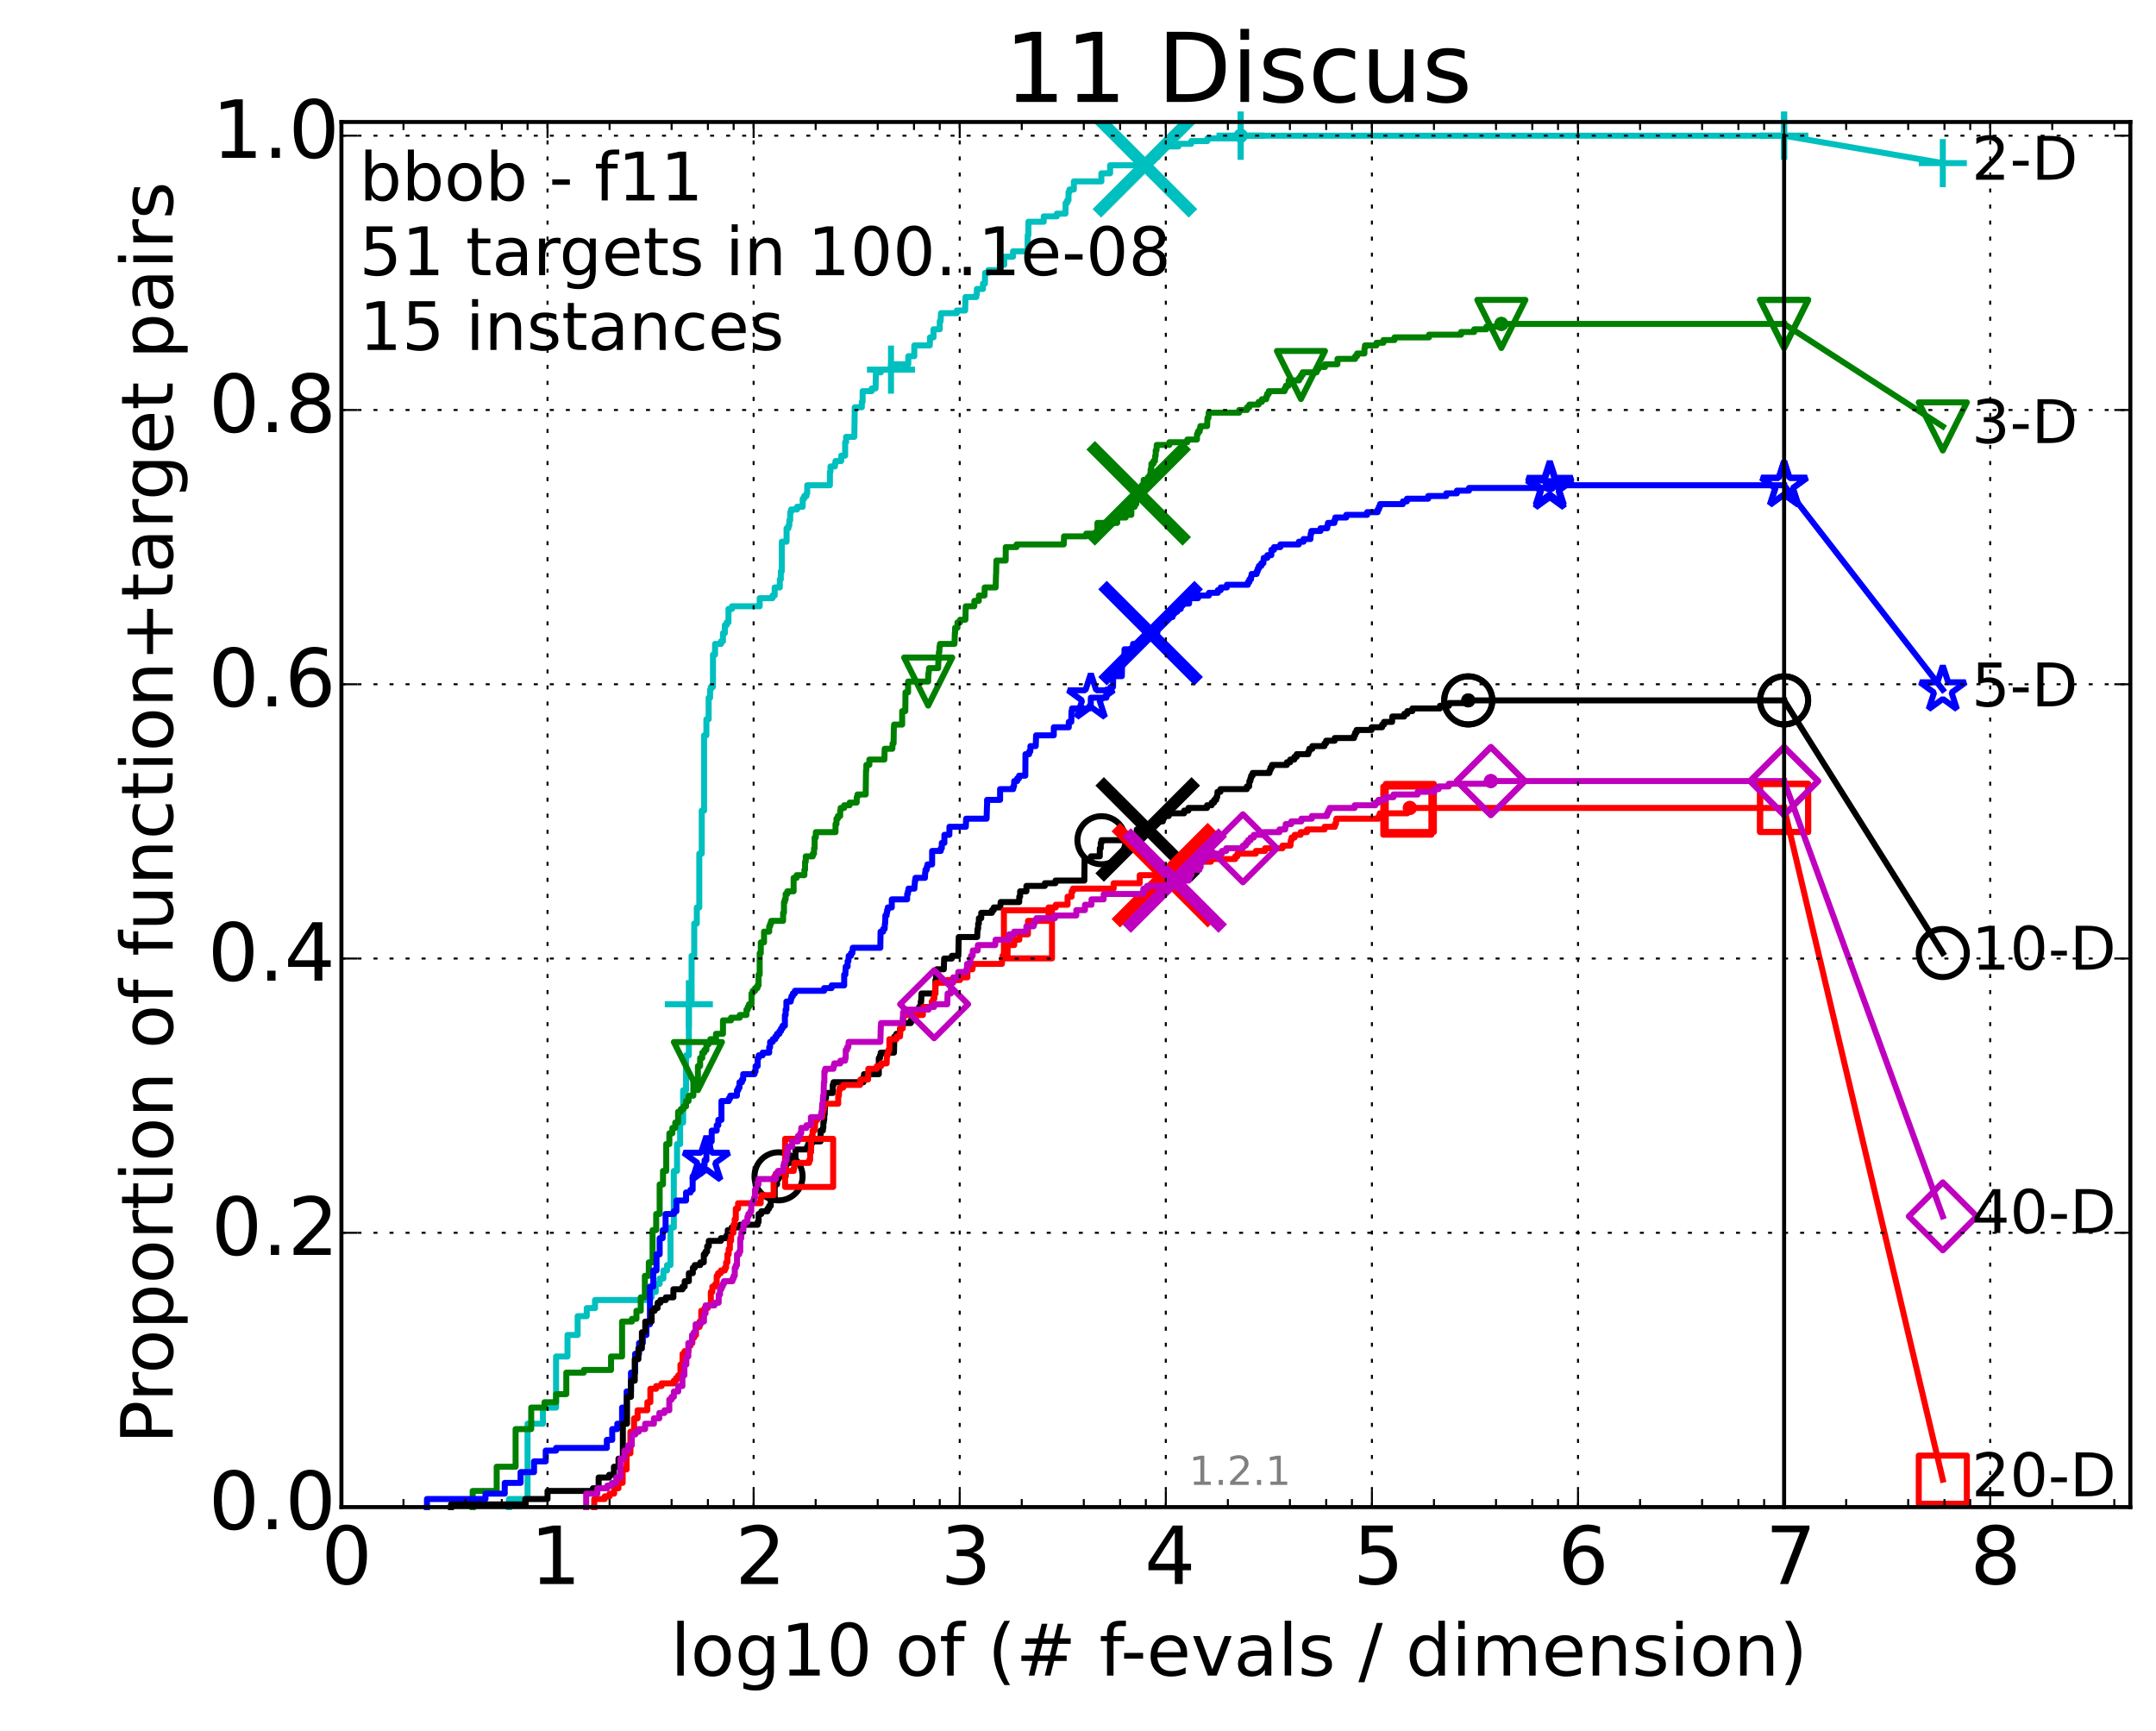 <?xml version="1.0" encoding="utf-8" standalone="no"?>
<!DOCTYPE svg PUBLIC "-//W3C//DTD SVG 1.1//EN"
  "http://www.w3.org/Graphics/SVG/1.1/DTD/svg11.dtd">
<!-- Created with matplotlib (http://matplotlib.org/) -->
<svg height="432pt" version="1.1" viewBox="0 0 538 432" width="538pt" xmlns="http://www.w3.org/2000/svg" xmlns:xlink="http://www.w3.org/1999/xlink">
 <defs>
  <style type="text/css">
*{stroke-linecap:butt;stroke-linejoin:round;}
  </style>
 </defs>
 <g id="figure_1">
  <g id="patch_1">
   <path d="
M0 432.436
L538.8 432.436
L538.8 0
L0 0
z
" style="fill:#ffffff;"/>
  </g>
  <g id="axes_1">
   <g id="patch_2">
    <path d="
M85.2 376.036
L531.6 376.036
L531.6 30.436
L85.2 30.436
z
" style="fill:#ffffff;"/>
   </g>
   <g id="line2d_1">
    <defs>
     <path d="
M0 1.5
C0.398 1.5 0.779 1.342 1.061 1.061
C1.342 0.779 1.5 0.398 1.5 0
C1.5 -0.398 1.342 -0.779 1.061 -1.061
C0.779 -1.342 0.398 -1.5 0 -1.5
C-0.398 -1.5 -0.779 -1.342 -1.061 -1.061
C-1.342 -0.779 -1.5 -0.398 -1.5 0
C-1.5 0.398 -1.342 0.779 -1.061 1.061
C-0.779 1.342 -0.398 1.5 0 1.5
z
" id="m977c291b42" style="stroke:#00bfbf;stroke-width:0.5;"/>
    </defs>
    <g>
     <use style="fill:#00bfbf;stroke:#00bfbf;stroke-width:0.5;" x="309.591" xlink:href="#m977c291b42" y="33.858"/>
     <use style="fill:#00bfbf;stroke:#00bfbf;stroke-width:0.5;" x="309.591" xlink:href="#m977c291b42" y="33.858"/>
    </g>
   </g>
   <g id="line2d_2">
    <path d="
M127.007 376.036
L127.007 374.023
L131.645 374.023
L131.645 355.237
L135.483 355.237
L135.483 351.212
L138.757 351.212
L138.757 338.464
L141.613 338.464
L141.613 333.096
L144.144 333.096
L144.144 328.4
L146.417 328.4
L146.417 326.387
L148.48 326.387
L148.48 324.374
L161.535 324.374
L161.535 323.703
L162.608 323.703
L162.608 322.361
L163.631 322.361
L163.631 320.348
L164.609 320.348
L164.609 319.007
L165.546 319.007
L165.546 316.994
L166.446 316.994
L166.446 315.652
L167.311 315.652
L167.311 306.259
L168.143 306.259
L168.143 292.169
L168.946 292.169
L168.946 285.46
L169.72 285.46
L169.72 280.092
L170.469 280.092
L170.469 272.041
L171.194 272.041
L171.194 263.319
L171.895 263.319
L171.895 250.571
L172.576 250.571
L172.576 238.494
L173.236 238.494
L173.236 230.443
L173.877 230.443
L173.877 226.417
L174.5 226.417
L174.5 212.998
L175.107 212.998
L175.107 202.263
L175.697 202.263
L175.697 183.477
L176.272 183.477
L176.272 179.452
L176.833 179.452
L176.833 174.084
L177.199 174.084
L177.199 172.071
L177.38 172.071
L177.38 171.4
L177.914 171.4
L177.914 163.349
L178.436 163.349
L178.436 160.665
L179.931 160.665
L179.931 159.994
L180.408 159.994
L180.408 157.982
L180.875 157.982
L180.875 155.969
L181.332 155.969
L181.332 155.298
L181.78 155.298
L181.78 151.943
L182.65 151.943
L182.65 151.272
L189.568 151.272
L189.568 149.259
L192.771 149.259
L192.771 148.588
L193.308 148.588
L193.308 146.576
L194.594 146.576
L194.594 144.563
L194.843 144.563
L194.843 142.55
L195.088 142.55
L195.088 135.17
L196.279 135.17
L196.279 131.815
L196.738 131.815
L196.738 131.144
L196.964 131.144
L196.964 129.802
L197.188 129.802
L197.188 127.789
L197.409 127.789
L197.409 127.118
L198.901 127.118
L198.901 126.447
L200.3 126.447
L200.3 124.435
L200.684 124.435
L200.684 123.764
L201.247 123.764
L201.247 123.093
L201.432 123.093
L201.432 121.08
L207.093 121.08
L207.093 117.725
L207.235 117.725
L207.235 116.383
L208.343 116.383
L208.343 115.712
L208.478 115.712
L208.478 115.041
L209.908 115.041
L209.908 113.7
L210.894 113.7
L210.894 110.345
L211.133 110.345
L211.133 109.003
L213.183 109.003
L213.291 101.623
L215.059 101.623
L215.059 100.281
L215.259 100.281
L215.259 97.597
L217.519 97.597
L217.519 96.926
L218.483 96.926
L218.569 92.9
L219.816 92.9
L219.816 92.23
L222.335 92.23
L222.335 90.888
L226.655 90.888
L226.655 88.875
L228.151 88.875
L228.151 86.191
L232.024 86.191
L232.071 84.178
L232.941 84.178
L232.941 82.165
L234.502 82.165
L234.502 80.153
L234.71 80.153
L234.807 78.14
L238.759 78.14
L238.759 77.469
L240.84 77.469
L240.934 74.114
L243.623 74.114
L243.623 73.443
L243.762 73.443
L243.762 72.102
L245.285 72.102
L245.285 70.76
L245.771 70.76
L245.822 68.076
L246.663 68.076
L246.663 67.405
L249.468 67.405
L249.468 66.063
L250.596 66.063
L250.596 64.05
L252.787 64.05
L252.787 62.708
L256.41 62.708
L256.442 58.683
L256.614 58.683
L256.629 55.328
L260.45 55.328
L260.45 53.986
L263.712 53.986
L263.712 53.315
L265.869 53.315
L265.911 50.632
L266.307 50.632
L266.307 49.961
L266.628 49.961
L266.628 47.948
L266.875 47.948
L266.875 47.277
L267.968 47.277
L267.968 45.264
L274.835 45.264
L274.835 43.251
L277.004 43.251
L277.023 41.238
L285.859 41.238
L285.859 40.567
L287.196 40.567
L287.196 39.225
L288.876 39.225
L288.876 37.884
L289.648 37.884
L289.648 37.213
L289.913 37.213
L289.913 36.542
L294.045 36.542
L294.045 35.871
L297.26 35.871
L297.26 35.2
L301.28 35.2
L301.28 34.529
L309.591 34.529
L309.591 33.858
L445.2 33.858
L445.2 33.858" style="fill:none;stroke:#00bfbf;stroke-linecap:square;stroke-width:1.5;"/>
   </g>
   <g id="line2d_3">
    <defs>
     <path d="
M-6 0
L6 0
M0 6
L0 -6" id="m3e4de746de" style="stroke:#00bfbf;stroke-width:1.5;"/>
    </defs>
    <g>
     <use style="fill:none;stroke:#00bfbf;stroke-width:1.5;" x="171.895" xlink:href="#m3e4de746de" y="250.571"/>
     <use style="fill:none;stroke:#00bfbf;stroke-width:1.5;" x="222.335" xlink:href="#m3e4de746de" y="92.23"/>
     <use style="fill:none;stroke:#00bfbf;stroke-width:1.5;" x="309.591" xlink:href="#m3e4de746de" y="33.858"/>
     <use style="fill:none;stroke:#00bfbf;stroke-width:1.5;" x="309.591" xlink:href="#m3e4de746de" y="33.858"/>
     <use style="fill:none;stroke:#00bfbf;stroke-width:1.5;" x="445.2" xlink:href="#m3e4de746de" y="33.858"/>
    </g>
   </g>
   <g id="line2d_4"/>
   <g id="line2d_5">
    <path clip-path="url(#p6ea69091fa)" d="
M285.697 41.238" style="fill:none;stroke:#00bfbf;stroke-linecap:square;"/>
    <defs>
     <path d="
M-12 12
L12 -12
M-12 -12
L12 12" id="m09e435d1d9" style="stroke:#00bfbf;stroke-width:3;"/>
    </defs>
    <g clip-path="url(#p6ea69091fa)">
     <use style="fill:#00bfbf;stroke:#00bfbf;stroke-width:3;" x="285.697" xlink:href="#m09e435d1d9" y="41.238"/>
    </g>
   </g>
   <g id="line2d_6">
    <defs>
     <path d="
M0 1.5
C0.398 1.5 0.779 1.342 1.061 1.061
C1.342 0.779 1.5 0.398 1.5 0
C1.5 -0.398 1.342 -0.779 1.061 -1.061
C0.779 -1.342 0.398 -1.5 0 -1.5
C-0.398 -1.5 -0.779 -1.342 -1.061 -1.061
C-1.342 -0.779 -1.5 -0.398 -1.5 0
C-1.5 0.398 -1.342 0.779 -1.061 1.061
C-0.779 1.342 -0.398 1.5 0 1.5
z
" id="mb0b177905e" style="stroke:#008000;stroke-width:0.5;"/>
    </defs>
    <g>
     <use style="fill:#008000;stroke:#008000;stroke-width:0.5;" x="374.641" xlink:href="#mb0b177905e" y="80.824"/>
     <use style="fill:#008000;stroke:#008000;stroke-width:0.5;" x="374.641" xlink:href="#mb0b177905e" y="80.824"/>
    </g>
   </g>
   <g id="line2d_7">
    <path d="
M117.951 376.036
L117.951 372.011
L123.943 372.011
L123.943 365.972
L128.662 365.972
L128.662 356.579
L132.556 356.579
L132.556 351.212
L135.871 351.212
L135.871 349.87
L138.757 349.87
L138.757 347.857
L141.313 347.857
L141.313 342.489
L145.685 342.489
L145.685 341.818
L152.479 341.818
L152.479 338.464
L155.232 338.464
L155.232 329.742
L157.682 329.742
L157.682 329.071
L158.813 329.071
L158.813 327.058
L159.89 327.058
L159.89 323.703
L160.917 323.703
L160.917 318.336
L161.899 318.336
L161.899 314.981
L162.839 314.981
L162.839 306.93
L163.742 306.93
L163.742 302.904
L164.609 302.904
L164.609 295.524
L165.444 295.524
L165.444 292.169
L166.249 292.169
L166.249 285.46
L167.026 285.46
L167.026 282.776
L167.777 282.776
L167.777 281.434
L168.503 281.434
L168.503 280.092
L169.207 280.092
L169.207 277.408
L169.889 277.408
L169.889 276.737
L170.551 276.737
L170.551 276.067
L171.194 276.067
L171.194 274.725
L171.818 274.725
L171.818 273.383
L173.018 273.383
L173.018 270.028
L173.594 270.028
L173.594 269.357
L174.156 269.357
L174.156 266.002
L174.704 266.002
L174.704 263.99
L175.239 263.99
L175.239 262.648
L175.762 262.648
L175.762 261.977
L176.272 261.977
L176.272 260.635
L176.772 260.635
L176.772 259.964
L177.26 259.964
L177.26 259.293
L178.663 259.293
L178.663 257.951
L180.408 257.951
L180.408 254.597
L182.412 254.597
L182.412 253.926
L184.602 253.926
L184.602 253.255
L186.276 253.255
L186.276 251.913
L186.596 251.913
L186.596 251.242
L186.911 251.242
L186.911 250.571
L187.53 250.571
L187.53 247.887
L187.833 247.887
L187.833 247.216
L188.426 247.216
L188.426 246.545
L189.005 246.545
L189.005 245.874
L189.288 245.874
L189.288 243.191
L189.568 243.191
L189.568 237.823
L189.845 237.823
L189.845 235.139
L190.655 235.139
L190.655 232.456
L191.942 232.456
L191.942 231.114
L192.191 231.114
L192.191 230.443
L192.437 230.443
L192.437 229.772
L195.412 229.772
L195.412 227.759
L195.625 227.759
L195.625 225.075
L195.837 225.075
L195.837 224.404
L196.046 224.404
L196.046 223.062
L196.459 223.062
L196.459 222.392
L198.037 222.392
L198.037 219.037
L198.786 219.037
L198.786 218.366
L200.726 218.366
L200.726 217.024
L200.894 217.024
L200.894 215.011
L201.061 215.011
L201.061 213.669
L202.82 213.669
L202.82 212.998
L203.125 212.998
L203.125 211.657
L203.277 211.657
L203.277 208.973
L203.576 208.973
L203.576 207.631
L208.493 207.631
L208.493 205.618
L208.73 205.618
L208.73 204.276
L209.081 204.276
L209.081 203.605
L209.655 203.605
L209.655 202.263
L209.768 202.263
L209.768 201.592
L210.651 201.592
L210.651 200.922
L212.017 200.922
L212.017 200.251
L213.779 200.251
L213.779 198.909
L213.966 198.909
L213.966 198.238
L216.017 198.238
L216.102 192.199
L216.186 192.199
L216.186 190.857
L216.934 190.857
L216.934 189.516
L220.687 189.516
L220.756 186.832
L222.67 186.832
L222.733 185.49
L222.984 185.49
L223.046 181.464
L223.108 181.464
L223.108 180.793
L225.122 180.793
L225.122 177.439
L225.902 177.439
L225.956 172.742
L226.602 172.742
L226.602 170.058
L231.615 170.058
L231.657 168.046
L231.742 168.046
L231.826 166.704
L234.098 166.704
L234.174 164.691
L234.287 164.691
L234.287 162.678
L234.399 162.678
L234.437 161.336
L234.548 161.336
L234.548 160.665
L238.175 160.665
L238.269 157.982
L238.332 157.982
L238.332 156.64
L238.92 156.64
L238.92 155.298
L239.582 155.298
L239.582 154.627
L240.906 154.627
L240.99 151.272
L243.113 151.272
L243.138 149.93
L244.248 149.93
L244.272 148.588
L245.67 148.588
L245.715 146.576
L248.447 146.576
L248.547 143.221
L248.567 143.221
L248.646 139.866
L250.953 139.866
L250.971 136.511
L253.668 136.511
L253.668 135.841
L265.449 135.841
L265.514 133.828
L271.046 133.828
L271.046 133.157
L273.842 133.157
L273.849 130.473
L278.78 130.473
L278.78 129.131
L280.901 129.131
L280.901 128.46
L282.31 128.46
L282.323 126.447
L283.152 126.447
L283.152 125.776
L283.549 125.776
L283.553 123.764
L283.898 123.764
L283.898 123.093
L284.39 123.093
L284.39 122.422
L284.688 122.422
L284.688 121.751
L284.907 121.751
L284.907 121.08
L285.362 121.08
L285.381 119.738
L286.436 119.738
L286.436 119.067
L286.936 119.067
L286.936 118.396
L287.071 118.396
L287.145 117.054
L287.303 117.054
L287.313 115.712
L287.822 115.712
L287.822 115.041
L288.202 115.041
L288.265 113.7
L288.392 113.7
L288.392 112.358
L288.598 112.358
L288.644 111.016
L291.802 111.016
L291.802 110.345
L296.277 110.345
L296.277 109.674
L298.68 109.674
L298.686 108.332
L298.931 108.332
L298.931 107.661
L299.359 107.661
L299.359 106.99
L299.532 106.99
L299.532 106.319
L301.227 106.319
L301.297 104.306
L301.548 104.306
L301.611 102.965
L309.227 102.965
L309.227 102.294
L311.18 102.294
L311.18 101.623
L311.756 101.623
L311.756 100.952
L314.061 100.952
L314.061 100.281
L314.891 100.281
L314.891 99.61
L315.977 99.61
L315.977 98.939
L316.2 98.939
L316.2 98.268
L316.609 98.268
L316.609 97.597
L320.546 97.597
L320.546 96.926
L320.869 96.926
L320.869 96.255
L321.529 96.255
L321.571 94.913
L324.188 94.913
L324.188 94.242
L324.632 94.242
L324.632 93.572
L325.054 93.572
L325.054 92.9
L328.55 92.9
L328.55 92.23
L328.945 92.23
L328.945 91.559
L330.647 91.559
L330.647 90.888
L333.73 90.888
L333.755 89.546
L338.166 89.546
L338.166 88.875
L338.641 88.875
L338.641 88.204
L340.469 88.204
L340.495 86.862
L340.599 86.862
L340.599 86.191
L343.477 86.191
L343.477 85.52
L345.206 85.52
L345.206 84.849
L347.98 84.849
L347.98 84.178
L356.579 84.178
L356.579 83.507
L364.585 83.507
L364.585 82.837
L367.864 82.837
L367.864 82.165
L370.906 82.165
L370.906 81.495
L374.641 81.495
L374.641 80.824
L445.2 80.824
L445.2 80.824" style="fill:none;stroke:#008000;stroke-linecap:square;stroke-width:1.5;"/>
   </g>
   <g id="line2d_8">
    <defs>
     <path d="
M-7.34788e-16 6
L6 -6
L-6 -6
z
" id="m397e16cd68" style="stroke:#008000;stroke-linejoin:miter;stroke-width:1.5;"/>
    </defs>
    <g>
     <use style="fill:none;stroke:#008000;stroke-linejoin:miter;stroke-width:1.5;" x="174.156" xlink:href="#m397e16cd68" y="266.002"/>
     <use style="fill:none;stroke:#008000;stroke-linejoin:miter;stroke-width:1.5;" x="231.615" xlink:href="#m397e16cd68" y="170.058"/>
     <use style="fill:none;stroke:#008000;stroke-linejoin:miter;stroke-width:1.5;" x="324.632" xlink:href="#m397e16cd68" y="93.571"/>
     <use style="fill:none;stroke:#008000;stroke-linejoin:miter;stroke-width:1.5;" x="374.641" xlink:href="#m397e16cd68" y="80.824"/>
     <use style="fill:none;stroke:#008000;stroke-linejoin:miter;stroke-width:1.5;" x="445.2" xlink:href="#m397e16cd68" y="80.824"/>
    </g>
   </g>
   <g id="line2d_9"/>
   <g id="line2d_10">
    <path clip-path="url(#p6ea69091fa)" d="
M284.153 123.093" style="fill:none;stroke:#008000;stroke-linecap:square;"/>
    <defs>
     <path d="
M-12 12
L12 -12
M-12 -12
L12 12" id="m8c089fa6cd" style="stroke:#008000;stroke-width:3;"/>
    </defs>
    <g clip-path="url(#p6ea69091fa)">
     <use style="fill:#008000;stroke:#008000;stroke-width:3;" x="284.153" xlink:href="#m8c089fa6cd" y="123.093"/>
    </g>
   </g>
   <g id="line2d_11">
    <defs>
     <path d="
M0 1.5
C0.398 1.5 0.779 1.342 1.061 1.061
C1.342 0.779 1.5 0.398 1.5 0
C1.5 -0.398 1.342 -0.779 1.061 -1.061
C0.779 -1.342 0.398 -1.5 0 -1.5
C-0.398 -1.5 -0.779 -1.342 -1.061 -1.061
C-1.342 -0.779 -1.5 -0.398 -1.5 0
C-1.5 0.398 -1.342 0.779 -1.061 1.061
C-0.779 1.342 -0.398 1.5 0 1.5
z
" id="m76a7ce5b4a" style="stroke:#0000ff;stroke-width:0.5;"/>
    </defs>
    <g>
     <use style="fill:#0000ff;stroke:#0000ff;stroke-width:0.5;" x="386.726" xlink:href="#m76a7ce5b4a" y="121.08"/>
     <use style="fill:#0000ff;stroke:#0000ff;stroke-width:0.5;" x="386.726" xlink:href="#m76a7ce5b4a" y="121.08"/>
    </g>
   </g>
   <g id="line2d_12">
    <path d="
M106.541 376.036
L106.541 374.023
L121.147 374.023
L121.147 372.682
L125.952 372.682
L125.952 369.998
L129.903 369.998
L129.903 367.314
L133.26 367.314
L133.26 364.63
L136.177 364.63
L136.177 361.947
L138.757 361.947
L138.757 361.276
L151.43 361.276
L151.43 359.263
L152.77 359.263
L152.77 356.579
L154.035 356.579
L154.035 355.237
L155.232 355.237
L155.232 351.212
L156.368 351.212
L156.368 347.186
L157.449 347.186
L157.449 342.489
L158.48 342.489
L158.48 337.793
L159.465 337.793
L159.465 335.109
L160.409 335.109
L160.409 333.096
L161.315 333.096
L161.315 330.412
L162.185 330.412
L162.185 321.019
L163.023 321.019
L163.023 316.994
L163.83 316.994
L163.83 312.968
L164.609 312.968
L164.609 308.942
L165.362 308.942
L165.362 306.93
L166.091 306.93
L166.091 302.904
L168.143 302.904
L168.143 302.233
L168.787 302.233
L168.787 299.549
L171.194 299.549
L171.194 297.537
L172.306 297.537
L172.306 296.866
L172.842 296.866
L172.842 293.511
L173.366 293.511
L173.366 292.84
L174.866 292.84
L174.866 291.498
L175.345 291.498
L175.345 290.827
L175.813 290.827
L175.813 289.485
L176.272 289.485
L176.272 286.802
L176.722 286.802
L176.722 286.131
L177.163 286.131
L177.163 284.789
L177.595 284.789
L177.595 282.105
L178.844 282.105
L178.844 280.763
L179.245 280.763
L179.245 279.421
L180.027 279.421
L180.027 274.725
L181.869 274.725
L181.869 274.054
L182.22 274.054
L182.22 273.383
L183.895 273.383
L183.895 272.041
L184.216 272.041
L184.216 271.37
L184.532 271.37
L184.532 270.028
L185.151 270.028
L185.151 269.357
L185.454 269.357
L185.454 268.015
L188.279 268.015
L188.279 267.344
L188.543 267.344
L188.543 266.002
L189.062 266.002
L189.062 263.99
L189.316 263.99
L189.316 263.319
L190.307 263.319
L190.307 262.648
L191.942 262.648
L191.942 261.306
L192.167 261.306
L192.167 259.964
L192.826 259.964
L192.826 259.293
L193.466 259.293
L193.466 258.622
L193.883 258.622
L193.883 257.951
L194.494 257.951
L194.494 257.28
L194.892 257.28
L194.892 256.609
L195.283 256.609
L195.283 255.938
L195.858 255.938
L195.858 253.255
L196.046 253.255
L196.046 251.913
L196.232 251.913
L196.232 249.9
L197.321 249.9
L197.321 249.229
L197.497 249.229
L197.497 248.558
L197.846 248.558
L197.846 247.887
L198.358 247.887
L198.358 247.216
L205.647 247.216
L205.647 246.545
L207.518 246.545
L207.518 245.874
L210.651 245.874
L210.651 243.191
L210.942 243.191
L211.038 241.178
L211.512 241.178
L211.512 239.836
L211.699 239.836
L211.791 238.494
L212.34 238.494
L212.34 237.823
L212.699 237.823
L212.788 236.481
L219.67 236.481
L219.735 232.456
L220.374 232.456
L220.374 231.785
L220.75 231.785
L220.811 230.443
L220.873 230.443
L220.935 228.43
L221.24 228.43
L221.24 227.759
L221.361 227.759
L221.361 227.088
L221.541 227.088
L221.541 226.417
L222.536 226.417
L222.536 224.404
L226.367 224.404
L226.367 223.062
L226.559 223.062
L226.559 222.392
L226.702 222.392
L226.702 221.721
L228.173 221.721
L228.262 220.379
L228.306 220.379
L228.306 219.708
L228.438 219.708
L228.438 219.037
L230.813 219.037
L230.852 217.695
L230.931 217.695
L230.931 217.024
L231.243 217.024
L231.243 216.353
L231.436 216.353
L231.436 215.682
L232.597 215.682
L232.597 212.327
L234.752 212.327
L234.752 211.657
L235.015 211.657
L235.015 210.315
L235.661 210.315
L235.661 208.302
L236.898 208.302
L236.928 206.289
L241.009 206.289
L241.084 204.276
L246.192 204.276
L246.291 200.922
L246.311 200.922
L246.311 199.58
L249.558 199.58
L249.558 196.896
L252.824 196.896
L252.824 196.225
L253.03 196.225
L253.088 194.883
L253.833 194.883
L253.833 194.212
L254.294 194.212
L254.294 193.541
L255.854 193.541
L255.893 188.174
L256.812 188.174
L256.812 187.503
L257.094 187.503
L257.131 186.161
L258.453 186.161
L258.544 183.477
L262.954 183.477
L262.964 181.464
L266.699 181.464
L266.699 180.122
L267.332 180.122
L267.37 177.439
L267.516 177.439
L267.516 176.768
L271.9 176.768
L271.9 176.097
L272.181 176.097
L272.206 174.084
L276.09 174.084
L276.111 172.071
L277.138 172.071
L277.138 171.4
L277.735 171.4
L277.784 168.717
L279.935 168.717
L280.022 164.691
L280.587 164.691
L280.604 162.007
L282.74 162.007
L282.74 160.665
L285.352 160.665
L285.444 159.323
L286.748 159.323
L286.748 157.982
L288.796 157.982
L288.796 156.64
L289.285 156.64
L289.285 155.969
L290.059 155.969
L290.059 155.298
L290.33 155.298
L290.33 154.627
L290.652 154.627
L290.652 153.956
L292.599 153.956
L292.599 153.285
L292.841 153.285
L292.841 152.614
L293.761 152.614
L293.761 151.943
L294.624 151.943
L294.624 151.272
L294.893 151.272
L294.893 150.601
L296.72 150.601
L296.724 149.259
L298.953 149.259
L298.953 148.588
L301.673 148.588
L301.673 147.917
L303.89 147.917
L303.89 147.247
L304.618 147.247
L304.618 146.576
L306.149 146.576
L306.149 145.905
L311.404 145.905
L311.404 145.234
L311.768 145.234
L311.768 144.563
L312.16 144.563
L312.16 143.892
L312.312 143.892
L312.312 143.221
L313.577 143.221
L313.577 142.55
L313.851 142.55
L313.851 141.879
L314.139 141.879
L314.139 141.208
L314.742 141.208
L314.742 140.537
L315.254 140.537
L315.345 139.195
L316.245 139.195
L316.245 138.524
L317.244 138.524
L317.259 137.182
L317.92 137.182
L317.92 136.511
L319.494 136.511
L319.494 135.841
L324.109 135.841
L324.109 135.17
L325.276 135.17
L325.276 134.499
L327.011 134.499
L327.063 133.157
L327.236 133.157
L327.236 132.486
L329.507 132.486
L329.507 131.815
L331.188 131.815
L331.188 131.144
L331.364 131.144
L331.364 130.473
L332.977 130.473
L332.977 129.802
L333.19 129.802
L333.19 129.131
L335.941 129.131
L335.941 128.46
L341.155 128.46
L341.155 127.789
L343.777 127.789
L343.777 127.118
L344.095 127.118
L344.095 126.447
L344.362 126.447
L344.362 125.776
L350.069 125.776
L350.069 125.106
L351.078 125.106
L351.078 124.435
L356.388 124.435
L356.388 123.764
L360.897 123.764
L360.897 123.093
L363.555 123.093
L363.555 122.422
L366.568 122.422
L366.568 121.751
L386.726 121.751
L386.726 121.08
L445.2 121.08
L445.2 121.08" style="fill:none;stroke:#0000ff;stroke-linecap:square;stroke-width:1.5;"/>
   </g>
   <g id="line2d_13">
    <defs>
     <path d="
M3.67394e-16 -6
L-1.347 -1.854
L-5.706 -1.854
L-2.18 0.708
L-3.527 4.854
L-4.20996e-16 2.292
L3.527 4.854
L2.18 0.708
L5.706 -1.854
L1.347 -1.854
z
" id="m0933169453" style="stroke:#0000ff;stroke-linejoin:bevel;stroke-width:1.5;"/>
    </defs>
    <g>
     <use style="fill:none;stroke:#0000ff;stroke-linejoin:bevel;stroke-width:1.5;" x="176.272" xlink:href="#m0933169453" y="289.485"/>
     <use style="fill:none;stroke:#0000ff;stroke-linejoin:bevel;stroke-width:1.5;" x="272.206" xlink:href="#m0933169453" y="174.084"/>
     <use style="fill:none;stroke:#0000ff;stroke-linejoin:bevel;stroke-width:1.5;" x="386.726" xlink:href="#m0933169453" y="121.751"/>
     <use style="fill:none;stroke:#0000ff;stroke-linejoin:bevel;stroke-width:1.5;" x="386.726" xlink:href="#m0933169453" y="121.08"/>
     <use style="fill:none;stroke:#0000ff;stroke-linejoin:bevel;stroke-width:1.5;" x="445.2" xlink:href="#m0933169453" y="121.08"/>
    </g>
   </g>
   <g id="line2d_14"/>
   <g id="line2d_15">
    <path clip-path="url(#p6ea69091fa)" d="
M287.119 157.982" style="fill:none;stroke:#0000ff;stroke-linecap:square;"/>
    <defs>
     <path d="
M-12 12
L12 -12
M-12 -12
L12 12" id="ma4a355cd2c" style="stroke:#0000ff;stroke-width:3;"/>
    </defs>
    <g clip-path="url(#p6ea69091fa)">
     <use style="fill:#0000ff;stroke:#0000ff;stroke-width:3;" x="287.119" xlink:href="#ma4a355cd2c" y="157.982"/>
    </g>
   </g>
   <g id="line2d_16">
    <defs>
     <path d="
M0 1.5
C0.398 1.5 0.779 1.342 1.061 1.061
C1.342 0.779 1.5 0.398 1.5 0
C1.5 -0.398 1.342 -0.779 1.061 -1.061
C0.779 -1.342 0.398 -1.5 0 -1.5
C-0.398 -1.5 -0.779 -1.342 -1.061 -1.061
C-1.342 -0.779 -1.5 -0.398 -1.5 0
C-1.5 0.398 -1.342 0.779 -1.061 1.061
C-0.779 1.342 -0.398 1.5 0 1.5
z
" id="m66763a63fb" style="stroke:#000000;stroke-width:0.5;"/>
    </defs>
    <g>
     <use style="stroke:#000000;stroke-width:0.5;" x="366.384" xlink:href="#m66763a63fb" y="174.755"/>
     <use style="stroke:#000000;stroke-width:0.5;" x="366.384" xlink:href="#m66763a63fb" y="174.755"/>
    </g>
   </g>
   <g id="line2d_17">
    <path d="
M112.533 376.036
L112.533 375.365
L131.079 375.365
L131.079 374.023
L136.629 374.023
L136.629 372.011
L147.948 372.011
L147.948 371.34
L149.381 371.34
L149.381 368.656
L151.998 368.656
L151.998 367.985
L153.2 367.985
L153.2 365.972
L154.34 365.972
L154.34 363.959
L155.425 363.959
L155.425 355.237
L156.46 355.237
L156.46 348.528
L157.449 348.528
L157.449 344.502
L158.396 344.502
L158.396 339.135
L159.304 339.135
L159.304 336.451
L160.177 336.451
L160.177 332.425
L161.017 332.425
L161.017 329.742
L162.608 329.742
L162.608 327.058
L163.363 327.058
L163.363 326.387
L164.093 326.387
L164.093 325.045
L164.8 325.045
L164.8 324.374
L166.15 324.374
L166.15 323.703
L168.034 323.703
L168.034 321.69
L170.321 321.69
L170.321 321.019
L170.858 321.019
L170.858 319.677
L171.895 319.677
L171.895 317.665
L172.886 317.665
L172.886 316.323
L173.366 316.323
L173.366 315.652
L174.745 315.652
L174.745 314.981
L175.619 314.981
L175.619 312.968
L176.044 312.968
L176.044 312.297
L176.461 312.297
L176.461 310.955
L176.87 310.955
L176.87 309.613
L179.898 309.613
L179.898 308.942
L181.271 308.942
L181.271 308.272
L181.602 308.272
L181.602 306.93
L182.565 306.93
L182.565 306.259
L184.663 306.259
L184.663 305.588
L189.062 305.588
L189.062 304.917
L189.295 304.917
L189.295 302.904
L189.982 302.904
L189.982 302.233
L191.507 302.233
L191.507 301.562
L191.924 301.562
L191.924 300.891
L192.333 300.891
L192.333 298.878
L193.325 298.878
L193.325 295.524
L193.9 295.524
L193.9 294.182
L194.275 294.182
L194.275 293.511
L196.061 293.511
L196.061 290.827
L196.232 290.827
L196.232 290.156
L197.232 290.156
L197.232 288.814
L198.499 288.814
L198.499 286.802
L201.383 286.802
L201.383 286.131
L201.652 286.131
L201.652 285.46
L202.569 285.46
L202.569 284.789
L204.766 284.789
L204.766 282.105
L205.34 282.105
L205.34 281.434
L205.453 281.434
L205.453 280.092
L205.566 280.092
L205.566 279.421
L205.678 279.421
L205.678 278.079
L205.789 278.079
L205.9 274.054
L206.12 274.054
L206.12 272.712
L207.805 272.712
L207.805 270.699
L208.007 270.699
L208.007 270.028
L215.462 270.028
L215.462 268.686
L215.606 268.686
L215.606 268.015
L219.292 268.015
L219.292 263.99
L219.594 263.99
L219.594 263.319
L219.772 263.319
L219.772 262.648
L223.078 262.648
L223.181 258.622
L223.685 258.622
L223.685 257.951
L224.612 257.951
L224.612 256.609
L225.039 256.609
L225.039 255.938
L225.225 255.938
L225.225 255.267
L227.269 255.267
L227.269 254.597
L227.938 254.597
L227.938 253.255
L229.219 253.255
L229.219 251.913
L229.336 251.913
L229.336 251.242
L229.757 251.242
L229.757 249.9
L229.871 249.9
L229.946 247.887
L233.427 247.887
L233.427 244.532
L233.555 244.532
L233.619 242.52
L233.747 242.52
L233.747 241.849
L235.517 241.849
L235.605 239.165
L237.509 239.165
L237.509 238.494
L239.139 238.494
L239.239 233.797
L243.846 233.797
L243.927 231.785
L244.068 231.785
L244.088 230.443
L244.267 230.443
L244.267 229.101
L244.854 229.101
L244.854 227.759
L247.527 227.759
L247.527 227.088
L247.986 227.088
L247.986 226.417
L249.589 226.417
L249.698 225.075
L254.331 225.075
L254.343 223.733
L254.557 223.733
L254.557 222.392
L256.127 222.392
L256.127 221.05
L260.727 221.05
L260.727 220.379
L263.374 220.379
L263.374 219.708
L270.582 219.708
L270.637 214.34
L272.229 214.34
L272.229 213.669
L274.436 213.669
L274.446 211.657
L274.676 211.657
L274.676 210.315
L274.859 210.315
L274.859 209.644
L280.613 209.644
L280.613 208.302
L283.661 208.302
L283.661 206.96
L286.445 206.96
L286.469 205.618
L287.852 205.618
L287.852 204.947
L290.173 204.947
L290.173 204.276
L290.435 204.276
L290.435 203.605
L291.652 203.605
L291.652 202.934
L295.481 202.934
L295.481 202.263
L296.546 202.263
L296.546 201.592
L301.202 201.592
L301.202 200.922
L302.361 200.922
L302.361 200.251
L302.971 200.251
L302.971 199.58
L303.495 199.58
L303.495 198.909
L303.724 198.909
L303.814 197.567
L304.548 197.567
L304.548 196.896
L311.139 196.896
L311.139 196.225
L311.704 196.225
L311.77 194.883
L312.011 194.883
L312.011 194.212
L312.204 194.212
L312.204 193.541
L312.576 193.541
L312.576 192.87
L316.777 192.87
L316.777 192.199
L317.028 192.199
L317.028 191.528
L317.398 191.528
L317.398 190.857
L321.128 190.857
L321.128 190.187
L321.955 190.187
L321.955 189.516
L322.988 189.516
L322.988 188.845
L323.574 188.845
L323.574 188.174
L326.476 188.174
L326.476 187.503
L326.721 187.503
L326.721 186.832
L327.466 186.832
L327.466 186.161
L330.504 186.161
L330.504 185.49
L330.912 185.49
L330.912 184.819
L333.06 184.819
L333.06 184.148
L337.891 184.148
L337.891 183.477
L338.161 183.477
L338.161 182.806
L338.517 182.806
L338.517 182.135
L342.269 182.135
L342.269 181.464
L344.887 181.464
L344.887 180.793
L345.36 180.793
L345.36 180.122
L347.378 180.122
L347.431 178.781
L350.419 178.781
L350.419 178.11
L351.179 178.11
L351.179 177.439
L352.433 177.439
L352.433 176.768
L359.315 176.768
L359.315 176.097
L361.579 176.097
L361.579 175.426
L366.384 175.426
L366.384 174.755
L445.2 174.755
L445.2 174.755" style="fill:none;stroke:#000000;stroke-linecap:square;stroke-width:1.5;"/>
   </g>
   <g id="line2d_18">
    <defs>
     <path d="
M0 6
C1.591 6 3.117 5.368 4.243 4.243
C5.368 3.117 6 1.591 6 0
C6 -1.591 5.368 -3.117 4.243 -4.243
C3.117 -5.368 1.591 -6 0 -6
C-1.591 -6 -3.117 -5.368 -4.243 -4.243
C-5.368 -3.117 -6 -1.591 -6 0
C-6 1.591 -5.368 3.117 -4.243 4.243
C-3.117 5.368 -1.591 6 0 6
z
" id="ma42492ef9b" style="stroke:#000000;stroke-width:1.5;"/>
    </defs>
    <g>
     <use style="fill:none;stroke:#000000;stroke-width:1.5;" x="194.275" xlink:href="#ma42492ef9b" y="293.511"/>
     <use style="fill:none;stroke:#000000;stroke-width:1.5;" x="274.859" xlink:href="#ma42492ef9b" y="209.644"/>
     <use style="fill:none;stroke:#000000;stroke-width:1.5;" x="366.384" xlink:href="#ma42492ef9b" y="174.755"/>
     <use style="fill:none;stroke:#000000;stroke-width:1.5;" x="366.384" xlink:href="#ma42492ef9b" y="174.755"/>
     <use style="fill:none;stroke:#000000;stroke-width:1.5;" x="445.2" xlink:href="#ma42492ef9b" y="174.755"/>
    </g>
   </g>
   <g id="line2d_19"/>
   <g id="line2d_20">
    <path clip-path="url(#p6ea69091fa)" d="
M286.396 206.96" style="fill:none;stroke:#000000;stroke-linecap:square;"/>
    <defs>
     <path d="
M-12 12
L12 -12
M-12 -12
L12 12" id="m47417b404f" style="stroke:#000000;stroke-width:3;"/>
    </defs>
    <g clip-path="url(#p6ea69091fa)">
     <use style="stroke:#000000;stroke-width:3;" x="286.396" xlink:href="#m47417b404f" y="206.96"/>
    </g>
   </g>
   <g id="line2d_21">
    <defs>
     <path d="
M0 1.5
C0.398 1.5 0.779 1.342 1.061 1.061
C1.342 0.779 1.5 0.398 1.5 0
C1.5 -0.398 1.342 -0.779 1.061 -1.061
C0.779 -1.342 0.398 -1.5 0 -1.5
C-0.398 -1.5 -0.779 -1.342 -1.061 -1.061
C-1.342 -0.779 -1.5 -0.398 -1.5 0
C-1.5 0.398 -1.342 0.779 -1.061 1.061
C-0.779 1.342 -0.398 1.5 0 1.5
z
" id="ma07bdd5909" style="stroke:#ff0000;stroke-width:0.5;"/>
    </defs>
    <g>
     <use style="fill:#ff0000;stroke:#ff0000;stroke-width:0.5;" x="351.807" xlink:href="#ma07bdd5909" y="201.592"/>
     <use style="fill:#ff0000;stroke:#ff0000;stroke-width:0.5;" x="351.807" xlink:href="#ma07bdd5909" y="201.592"/>
    </g>
   </g>
   <g id="line2d_22">
    <path d="
M148.282 376.036
L148.282 374.023
L150.906 374.023
L150.906 373.352
L152.11 373.352
L152.11 372.682
L153.253 372.682
L153.253 371.34
L154.34 371.34
L154.34 369.998
L155.377 369.998
L155.377 366.643
L156.368 366.643
L156.368 362.617
L157.316 362.617
L157.316 357.25
L158.226 357.25
L158.226 353.895
L159.101 353.895
L159.101 351.882
L161.535 351.882
L161.535 349.87
L162.291 349.87
L162.291 346.515
L163.731 346.515
L163.731 345.844
L165.083 345.844
L165.083 345.173
L168.143 345.173
L168.143 344.502
L168.708 344.502
L168.708 343.831
L169.259 343.831
L169.259 343.16
L169.796 343.16
L169.796 340.477
L170.321 340.477
L170.321 337.793
L170.834 337.793
L170.834 337.122
L171.826 337.122
L171.826 335.78
L172.306 335.78
L172.306 335.109
L172.776 335.109
L172.776 333.767
L173.236 333.767
L173.236 333.096
L173.687 333.096
L173.687 331.083
L174.562 331.083
L174.562 329.742
L174.987 329.742
L174.987 327.058
L175.813 327.058
L175.813 326.387
L176.611 326.387
L176.611 325.716
L177.38 325.716
L177.38 322.361
L177.755 322.361
L177.755 321.019
L178.487 321.019
L178.487 320.348
L178.844 320.348
L178.844 318.336
L179.196 318.336
L179.196 317.665
L179.882 317.665
L179.882 316.994
L180.875 316.994
L180.875 316.323
L181.196 316.323
L181.196 314.981
L181.512 314.981
L181.512 312.968
L181.824 312.968
L181.824 311.626
L182.132 311.626
L182.132 309.613
L182.436 309.613
L182.436 307.601
L183.031 307.601
L183.031 305.588
L183.323 305.588
L183.323 304.246
L183.611 304.246
L183.611 301.562
L184.176 301.562
L184.176 300.22
L189.817 300.22
L189.817 298.878
L190.033 298.878
L190.033 298.207
L193.041 298.207
L193.041 294.182
L193.228 294.182
L193.228 293.511
L193.597 293.511
L193.597 292.84
L194.494 292.84
L194.494 292.169
L198.061 292.169
L198.061 291.498
L198.21 291.498
L198.21 290.156
L201.906 290.156
L201.906 289.485
L202.157 289.485
L202.157 287.472
L202.405 287.472
L202.405 284.118
L202.528 284.118
L202.528 283.447
L202.772 283.447
L202.772 282.105
L203.252 282.105
L203.252 281.434
L203.371 281.434
L203.371 280.092
L203.488 280.092
L203.488 279.421
L203.954 279.421
L203.954 278.75
L205.185 278.75
L205.185 277.408
L205.402 277.408
L205.402 276.737
L205.617 276.737
L205.617 275.396
L209.165 275.396
L209.165 273.383
L209.347 273.383
L209.347 272.041
L209.527 272.041
L209.527 271.37
L210.406 271.37
L210.406 270.699
L214.635 270.699
L214.707 269.357
L216.614 269.357
L216.679 266.673
L218.79 266.673
L218.79 266.002
L219.888 266.002
L219.888 265.332
L221.255 265.332
L221.308 263.319
L221.519 263.319
L221.519 262.648
L221.676 262.648
L221.676 261.977
L221.935 261.977
L221.935 259.293
L223.714 259.293
L223.714 258.622
L224.599 258.622
L224.599 256.609
L225.274 256.609
L225.318 253.926
L225.451 253.926
L225.451 253.255
L230.293 253.255
L230.364 251.242
L232.515 251.242
L232.515 249.9
L232.864 249.9
L232.864 249.229
L233.146 249.229
L233.209 247.887
L233.363 247.887
L233.363 245.874
L233.517 245.874
L233.517 245.203
L236.361 245.203
L236.361 244.532
L239.572 244.532
L239.572 243.862
L241.409 243.862
L241.431 241.849
L242.665 241.849
L242.665 241.178
L242.786 241.178
L242.786 240.507
L250.016 240.507
L250.089 239.165
L250.162 239.165
L250.162 238.494
L251.42 238.494
L251.447 235.81
L253.088 235.81
L253.126 234.468
L254.365 234.468
L254.389 233.127
L256.511 233.127
L256.533 229.772
L261.623 229.772
L261.658 226.417
L263.453 226.417
L263.453 225.746
L266.401 225.746
L266.401 223.733
L267.404 223.733
L267.404 222.392
L267.724 222.392
L267.724 221.721
L277.896 221.721
L277.896 220.379
L284.389 220.379
L284.402 218.366
L292.627 218.366
L292.627 217.695
L293.094 217.695
L293.094 217.024
L294.031 217.024
L294.031 216.353
L294.985 216.353
L294.985 215.682
L297.307 215.682
L297.307 215.011
L302.174 215.011
L302.174 214.34
L308.237 214.34
L308.237 213.669
L308.782 213.669
L308.782 212.998
L313.375 212.998
L313.375 212.327
L315.668 212.327
L315.668 211.657
L320.031 211.657
L320.031 210.986
L322.023 210.986
L322.102 209.644
L322.301 209.644
L322.301 208.973
L323.065 208.973
L323.065 208.302
L324.554 208.302
L324.554 207.631
L326.14 207.631
L326.14 206.96
L330.538 206.96
L330.538 206.289
L333.103 206.289
L333.103 205.618
L333.364 205.618
L333.453 204.276
L344.032 204.276
L344.032 203.605
L344.309 203.605
L344.309 202.934
L351.181 202.934
L351.181 202.263
L351.807 202.263
L351.807 201.592
L445.2 201.592
L445.2 201.592" style="fill:none;stroke:#ff0000;stroke-linecap:square;stroke-width:1.5;"/>
   </g>
   <g id="line2d_23">
    <defs>
     <path d="
M-6 6
L6 6
L6 -6
L-6 -6
z
" id="m9d489a7eec" style="stroke:#ff0000;stroke-linejoin:miter;stroke-width:1.5;"/>
    </defs>
    <g>
     <use style="fill:none;stroke:#ff0000;stroke-linejoin:miter;stroke-width:1.5;" x="201.906" xlink:href="#m9d489a7eec" y="290.156"/>
     <use style="fill:none;stroke:#ff0000;stroke-linejoin:miter;stroke-width:1.5;" x="256.511" xlink:href="#m9d489a7eec" y="233.127"/>
     <use style="fill:none;stroke:#ff0000;stroke-linejoin:miter;stroke-width:1.5;" x="351.181" xlink:href="#m9d489a7eec" y="202.263"/>
     <use style="fill:none;stroke:#ff0000;stroke-linejoin:miter;stroke-width:1.5;" x="351.807" xlink:href="#m9d489a7eec" y="201.592"/>
     <use style="fill:none;stroke:#ff0000;stroke-linejoin:miter;stroke-width:1.5;" x="445.2" xlink:href="#m9d489a7eec" y="201.592"/>
    </g>
   </g>
   <g id="line2d_24"/>
   <g id="line2d_25">
    <path clip-path="url(#p6ea69091fa)" d="
M290.426 218.366" style="fill:none;stroke:#ff0000;stroke-linecap:square;"/>
    <defs>
     <path d="
M-12 12
L12 -12
M-12 -12
L12 12" id="m4e2b024d89" style="stroke:#ff0000;stroke-width:3;"/>
    </defs>
    <g clip-path="url(#p6ea69091fa)">
     <use style="fill:#ff0000;stroke:#ff0000;stroke-width:3;" x="290.426" xlink:href="#m4e2b024d89" y="218.366"/>
    </g>
   </g>
   <g id="line2d_26">
    <defs>
     <path d="
M0 1.5
C0.398 1.5 0.779 1.342 1.061 1.061
C1.342 0.779 1.5 0.398 1.5 0
C1.5 -0.398 1.342 -0.779 1.061 -1.061
C0.779 -1.342 0.398 -1.5 0 -1.5
C-0.398 -1.5 -0.779 -1.342 -1.061 -1.061
C-1.342 -0.779 -1.5 -0.398 -1.5 0
C-1.5 0.398 -1.342 0.779 -1.061 1.061
C-0.779 1.342 -0.398 1.5 0 1.5
z
" id="m56b4842580" style="stroke:#bf00bf;stroke-width:0.5;"/>
    </defs>
    <g>
     <use style="fill:#bf00bf;stroke:#bf00bf;stroke-width:0.5;" x="372.023" xlink:href="#m56b4842580" y="194.883"/>
     <use style="fill:#bf00bf;stroke:#bf00bf;stroke-width:0.5;" x="372.023" xlink:href="#m56b4842580" y="194.883"/>
    </g>
   </g>
   <g id="line2d_27">
    <path d="
M146.272 376.036
L146.272 372.682
L149.064 372.682
L149.064 371.34
L151.545 371.34
L151.545 370.669
L152.689 370.669
L152.689 369.998
L153.777 369.998
L153.777 368.656
L154.815 368.656
L154.815 363.959
L155.807 363.959
L155.807 361.947
L156.756 361.947
L156.756 360.605
L157.667 360.605
L157.667 357.921
L158.543 357.921
L158.543 357.25
L159.385 357.25
L159.385 356.579
L160.979 356.579
L160.979 355.237
L163.176 355.237
L163.176 353.895
L164.529 353.895
L164.529 352.553
L165.805 352.553
L165.805 351.882
L167.012 351.882
L167.012 349.199
L167.592 349.199
L167.592 348.528
L168.157 348.528
L168.157 347.186
L169.246 347.186
L169.246 345.844
L170.284 345.844
L170.284 343.16
L170.786 343.16
L170.786 340.477
L171.277 340.477
L171.277 338.464
L171.757 338.464
L171.757 335.109
L172.687 335.109
L172.687 333.096
L173.138 333.096
L173.138 332.425
L173.58 332.425
L173.58 330.412
L174.856 330.412
L174.856 329.742
L175.668 329.742
L175.668 327.729
L176.063 327.729
L176.063 325.716
L178.298 325.716
L178.298 325.045
L179.336 325.045
L179.336 323.032
L179.672 323.032
L179.672 321.69
L180.003 321.69
L180.003 321.019
L180.329 321.019
L180.329 320.348
L180.65 320.348
L180.65 319.677
L182.778 319.677
L182.778 319.007
L183.066 319.007
L183.066 318.336
L183.351 318.336
L183.351 316.323
L183.632 316.323
L183.632 315.652
L183.909 315.652
L183.909 312.968
L184.454 312.968
L184.454 312.297
L184.721 312.297
L184.721 308.942
L184.985 308.942
L184.985 307.601
L185.246 307.601
L185.246 306.93
L185.504 306.93
L185.504 305.588
L185.76 305.588
L185.76 304.917
L186.508 304.917
L186.508 303.575
L186.752 303.575
L186.752 302.904
L187.232 302.904
L187.232 302.233
L187.469 302.233
L187.469 300.22
L187.934 300.22
L187.934 299.549
L188.163 299.549
L188.163 298.878
L188.39 298.878
L188.39 296.866
L188.614 296.866
L188.614 295.524
L189.274 295.524
L189.274 294.182
L193.597 294.182
L193.597 292.84
L194.127 292.84
L194.127 292.169
L195.48 292.169
L195.48 290.827
L195.644 290.827
L195.644 290.156
L195.968 290.156
L195.968 289.485
L196.287 289.485
L196.287 288.143
L196.444 288.143
L196.444 287.472
L196.601 287.472
L196.601 286.131
L197.668 286.131
L197.668 284.789
L199.11 284.789
L199.11 283.447
L199.661 283.447
L199.661 282.776
L199.932 282.776
L199.932 281.434
L201.238 281.434
L201.238 280.763
L202.352 280.763
L202.352 278.75
L204.861 278.75
L204.969 277.408
L205.076 277.408
L205.183 275.396
L205.289 275.396
L205.394 273.383
L205.499 273.383
L205.604 270.028
L205.708 270.028
L205.708 267.344
L205.915 267.344
L205.915 266.673
L207.978 266.673
L207.978 266.002
L208.165 266.002
L208.165 265.332
L209.693 265.332
L209.693 264.661
L210.878 264.661
L210.878 263.99
L211.042 263.99
L211.042 261.977
L211.367 261.977
L211.367 261.306
L211.687 261.306
L211.766 259.964
L219.684 259.964
L219.795 255.938
L219.851 255.938
L219.851 255.267
L225.304 255.267
L225.347 252.584
L225.561 252.584
L225.561 251.913
L231.718 251.913
L231.718 251.242
L233.1 251.242
L233.1 250.571
L236.382 250.571
L236.46 247.887
L237.284 247.887
L237.284 245.203
L237.858 245.203
L237.858 243.862
L239.079 243.862
L239.126 242.52
L241.149 242.52
L241.149 241.849
L241.276 241.849
L241.318 240.507
L242.105 240.507
L242.105 239.165
L242.308 239.165
L242.308 238.494
L242.708 238.494
L242.748 237.152
L243.96 237.152
L244.017 235.81
L248.352 235.81
L248.429 234.468
L251.837 234.468
L251.837 233.127
L253.054 233.127
L253.054 232.456
L256.114 232.456
L256.114 231.114
L257.93 231.114
L257.93 230.443
L258.179 230.443
L258.179 229.772
L258.631 229.772
L258.631 229.101
L263.272 229.101
L263.272 228.43
L268.579 228.43
L268.579 227.088
L270.736 227.088
L270.736 225.746
L272.37 225.746
L272.37 224.404
L275.391 224.404
L275.423 223.062
L285.316 223.062
L285.316 221.721
L286.229 221.721
L286.229 221.05
L291.548 221.05
L291.548 219.708
L296.637 219.708
L296.637 219.037
L296.855 219.037
L296.855 218.366
L297.297 218.366
L297.355 217.024
L299.292 217.024
L299.292 216.353
L299.596 216.353
L299.596 215.011
L300.257 215.011
L300.257 214.34
L300.863 214.34
L300.863 213.669
L302.558 213.669
L302.558 212.998
L304.922 212.998
L304.922 212.327
L305.982 212.327
L305.982 211.657
L310.149 211.657
L310.149 210.986
L310.878 210.986
L310.878 210.315
L311.409 210.315
L311.409 209.644
L312.075 209.644
L312.075 208.973
L312.872 208.973
L312.872 208.302
L315.358 208.302
L315.358 207.631
L319.272 207.631
L319.272 206.96
L320.703 206.96
L320.703 206.289
L320.832 206.289
L320.832 205.618
L322.212 205.618
L322.212 204.947
L324.733 204.947
L324.733 204.276
L327.341 204.276
L327.341 203.605
L331.131 203.605
L331.131 202.934
L331.435 202.934
L331.435 202.263
L331.79 202.263
L331.79 201.592
L338.038 201.592
L338.038 200.922
L343.211 200.922
L343.211 200.251
L343.98 200.251
L343.98 199.58
L345.686 199.58
L345.686 198.909
L347.711 198.909
L347.711 198.238
L353.746 198.238
L353.746 197.567
L357.943 197.567
L357.943 196.896
L358.993 196.896
L358.993 196.225
L361.515 196.225
L361.515 195.554
L372.023 195.554
L372.023 194.883
L445.2 194.883
L445.2 194.883" style="fill:none;stroke:#bf00bf;stroke-linecap:square;stroke-width:1.5;"/>
   </g>
   <g id="line2d_28">
    <defs>
     <path d="
M-6.66134e-16 8.485
L8.485 0
L1.11022e-15 -8.485
L-8.485 -1.77636e-15
z
" id="m949c2a5d0a" style="stroke:#bf00bf;stroke-linejoin:miter;stroke-width:1.5;"/>
    </defs>
    <g>
     <use style="fill:none;stroke:#bf00bf;stroke-linejoin:miter;stroke-width:1.5;" x="233.1" xlink:href="#m949c2a5d0a" y="250.571"/>
     <use style="fill:none;stroke:#bf00bf;stroke-linejoin:miter;stroke-width:1.5;" x="310.149" xlink:href="#m949c2a5d0a" y="211.657"/>
     <use style="fill:none;stroke:#bf00bf;stroke-linejoin:miter;stroke-width:1.5;" x="372.023" xlink:href="#m949c2a5d0a" y="194.883"/>
     <use style="fill:none;stroke:#bf00bf;stroke-linejoin:miter;stroke-width:1.5;" x="372.023" xlink:href="#m949c2a5d0a" y="194.883"/>
     <use style="fill:none;stroke:#bf00bf;stroke-linejoin:miter;stroke-width:1.5;" x="445.2" xlink:href="#m949c2a5d0a" y="194.883"/>
    </g>
   </g>
   <g id="line2d_29"/>
   <g id="line2d_30">
    <path clip-path="url(#p6ea69091fa)" d="
M293.125 219.708" style="fill:none;stroke:#bf00bf;stroke-linecap:square;"/>
    <defs>
     <path d="
M-12 12
L12 -12
M-12 -12
L12 12" id="me627894fb0" style="stroke:#bf00bf;stroke-width:3;"/>
    </defs>
    <g clip-path="url(#p6ea69091fa)">
     <use style="fill:#bf00bf;stroke:#bf00bf;stroke-width:3;" x="293.125" xlink:href="#me627894fb0" y="219.708"/>
    </g>
   </g>
   <g id="line2d_31">
    <path d="
M445.2 201.592
L484.8 369.193" style="fill:none;stroke:#ff0000;stroke-linecap:square;stroke-width:1.5;"/>
    <g>
     <use style="fill:none;stroke:#ff0000;stroke-linejoin:miter;stroke-width:1.5;" x="445.2" xlink:href="#m9d489a7eec" y="201.592"/>
     <use style="fill:none;stroke:#ff0000;stroke-linejoin:miter;stroke-width:1.5;" x="484.8" xlink:href="#m9d489a7eec" y="369.193"/>
    </g>
   </g>
   <g id="line2d_32">
    <path d="
M445.2 194.883
L484.8 303.494" style="fill:none;stroke:#bf00bf;stroke-linecap:square;stroke-width:1.5;"/>
    <g>
     <use style="fill:none;stroke:#bf00bf;stroke-linejoin:miter;stroke-width:1.5;" x="445.2" xlink:href="#m949c2a5d0a" y="194.883"/>
     <use style="fill:none;stroke:#bf00bf;stroke-linejoin:miter;stroke-width:1.5;" x="484.8" xlink:href="#m949c2a5d0a" y="303.494"/>
    </g>
   </g>
   <g id="line2d_33">
    <path d="
M445.2 174.755
L484.8 237.796" style="fill:none;stroke:#000000;stroke-linecap:square;stroke-width:1.5;"/>
    <g>
     <use style="fill:none;stroke:#000000;stroke-width:1.5;" x="445.2" xlink:href="#ma42492ef9b" y="174.755"/>
     <use style="fill:none;stroke:#000000;stroke-width:1.5;" x="484.8" xlink:href="#ma42492ef9b" y="237.796"/>
    </g>
   </g>
   <g id="line2d_34">
    <path d="
M445.2 121.08
L484.8 172.098" style="fill:none;stroke:#0000ff;stroke-linecap:square;stroke-width:1.5;"/>
    <g>
     <use style="fill:none;stroke:#0000ff;stroke-linejoin:bevel;stroke-width:1.5;" x="445.2" xlink:href="#m0933169453" y="121.08"/>
     <use style="fill:none;stroke:#0000ff;stroke-linejoin:bevel;stroke-width:1.5;" x="484.8" xlink:href="#m0933169453" y="172.098"/>
    </g>
   </g>
   <g id="line2d_35">
    <path d="
M445.2 80.824
L484.8 106.4" style="fill:none;stroke:#008000;stroke-linecap:square;stroke-width:1.5;"/>
    <g>
     <use style="fill:none;stroke:#008000;stroke-linejoin:miter;stroke-width:1.5;" x="445.2" xlink:href="#m397e16cd68" y="80.824"/>
     <use style="fill:none;stroke:#008000;stroke-linejoin:miter;stroke-width:1.5;" x="484.8" xlink:href="#m397e16cd68" y="106.4"/>
    </g>
   </g>
   <g id="line2d_36">
    <path d="
M445.2 33.858
L484.8 40.702" style="fill:none;stroke:#00bfbf;stroke-linecap:square;stroke-width:1.5;"/>
    <g>
     <use style="fill:none;stroke:#00bfbf;stroke-width:1.5;" x="445.2" xlink:href="#m3e4de746de" y="33.858"/>
     <use style="fill:none;stroke:#00bfbf;stroke-width:1.5;" x="484.8" xlink:href="#m3e4de746de" y="40.702"/>
    </g>
   </g>
   <g id="line2d_37">
    <path d="
M445.2 376.036
L445.2 33.858" style="fill:none;stroke:#000000;stroke-linecap:square;"/>
   </g>
   <g id="patch_3">
    <path d="
M85.2 30.436
L531.6 30.436" style="fill:none;stroke:#000000;stroke-linecap:square;stroke-linejoin:miter;"/>
   </g>
   <g id="patch_4">
    <path d="
M531.6 376.036
L531.6 30.436" style="fill:none;stroke:#000000;stroke-linecap:square;stroke-linejoin:miter;"/>
   </g>
   <g id="patch_5">
    <path d="
M85.2 376.036
L531.6 376.036" style="fill:none;stroke:#000000;stroke-linecap:square;stroke-linejoin:miter;"/>
   </g>
   <g id="patch_6">
    <path d="
M85.2 376.036
L85.2 30.436" style="fill:none;stroke:#000000;stroke-linecap:square;stroke-linejoin:miter;"/>
   </g>
   <g id="matplotlib.axis_1">
    <g id="xtick_1">
     <g id="line2d_38">
      <path clip-path="url(#p6ea69091fa)" d="
M85.2 376.036
L85.2 30.436" style="fill:none;stroke:#000000;stroke-dasharray:1,3;stroke-dashoffset:0.0;stroke-width:0.5;"/>
     </g>
     <g id="line2d_39">
      <defs>
       <path d="
M0 0
L0 -4" id="m93b0483c22" style="stroke:#000000;stroke-width:0.5;"/>
      </defs>
      <g>
       <use style="stroke:#000000;stroke-width:0.5;" x="85.2" xlink:href="#m93b0483c22" y="376.036"/>
      </g>
     </g>
     <g id="line2d_40">
      <defs>
       <path d="
M0 0
L0 4" id="m741efc42ff" style="stroke:#000000;stroke-width:0.5;"/>
      </defs>
      <g>
       <use style="stroke:#000000;stroke-width:0.5;" x="85.2" xlink:href="#m741efc42ff" y="30.436"/>
      </g>
     </g>
     <g id="text_1">
      <!-- 0 -->
      <defs>
       <path d="
M31.781 66.406
Q24.172 66.406 20.328 58.906
Q16.5 51.422 16.5 36.375
Q16.5 21.391 20.328 13.891
Q24.172 6.391 31.781 6.391
Q39.453 6.391 43.281 13.891
Q47.125 21.391 47.125 36.375
Q47.125 51.422 43.281 58.906
Q39.453 66.406 31.781 66.406
M31.781 74.219
Q44.047 74.219 50.516 64.516
Q56.984 54.828 56.984 36.375
Q56.984 17.969 50.516 8.266
Q44.047 -1.422 31.781 -1.422
Q19.531 -1.422 13.062 8.266
Q6.594 17.969 6.594 36.375
Q6.594 54.828 13.062 64.516
Q19.531 74.219 31.781 74.219" id="BitstreamVeraSans-Roman-30"/>
      </defs>
      <g transform="translate(80.161 395.233)scale(0.2 -0.2)">
       <use xlink:href="#BitstreamVeraSans-Roman-30"/>
      </g>
     </g>
    </g>
    <g id="xtick_2">
     <g id="line2d_41">
      <path clip-path="url(#p6ea69091fa)" d="
M136.629 376.036
L136.629 30.436" style="fill:none;stroke:#000000;stroke-dasharray:1,3;stroke-dashoffset:0.0;stroke-width:0.5;"/>
     </g>
     <g id="line2d_42">
      <g>
       <use style="stroke:#000000;stroke-width:0.5;" x="136.629" xlink:href="#m93b0483c22" y="376.036"/>
      </g>
     </g>
     <g id="line2d_43">
      <g>
       <use style="stroke:#000000;stroke-width:0.5;" x="136.629" xlink:href="#m741efc42ff" y="30.436"/>
      </g>
     </g>
     <g id="text_2">
      <!-- 1 -->
      <defs>
       <path d="
M12.406 8.297
L28.516 8.297
L28.516 63.922
L10.984 60.406
L10.984 69.391
L28.422 72.906
L38.281 72.906
L38.281 8.297
L54.391 8.297
L54.391 0
L12.406 0
z
" id="BitstreamVeraSans-Roman-31"/>
      </defs>
      <g transform="translate(132.288 395.233)scale(0.2 -0.2)">
       <use xlink:href="#BitstreamVeraSans-Roman-31"/>
      </g>
     </g>
    </g>
    <g id="xtick_3">
     <g id="line2d_44">
      <path clip-path="url(#p6ea69091fa)" d="
M188.057 376.036
L188.057 30.436" style="fill:none;stroke:#000000;stroke-dasharray:1,3;stroke-dashoffset:0.0;stroke-width:0.5;"/>
     </g>
     <g id="line2d_45">
      <g>
       <use style="stroke:#000000;stroke-width:0.5;" x="188.057" xlink:href="#m93b0483c22" y="376.036"/>
      </g>
     </g>
     <g id="line2d_46">
      <g>
       <use style="stroke:#000000;stroke-width:0.5;" x="188.057" xlink:href="#m741efc42ff" y="30.436"/>
      </g>
     </g>
     <g id="text_3">
      <!-- 2 -->
      <defs>
       <path d="
M19.188 8.297
L53.609 8.297
L53.609 0
L7.328 0
L7.328 8.297
Q12.938 14.109 22.625 23.891
Q32.328 33.688 34.812 36.531
Q39.547 41.844 41.422 45.531
Q43.312 49.219 43.312 52.781
Q43.312 58.594 39.234 62.25
Q35.156 65.922 28.609 65.922
Q23.969 65.922 18.812 64.312
Q13.672 62.703 7.812 59.422
L7.812 69.391
Q13.766 71.781 18.938 73
Q24.125 74.219 28.422 74.219
Q39.75 74.219 46.484 68.547
Q53.219 62.891 53.219 53.422
Q53.219 48.922 51.531 44.891
Q49.859 40.875 45.406 35.406
Q44.188 33.984 37.641 27.219
Q31.109 20.453 19.188 8.297" id="BitstreamVeraSans-Roman-32"/>
      </defs>
      <g transform="translate(183.429 395.233)scale(0.2 -0.2)">
       <use xlink:href="#BitstreamVeraSans-Roman-32"/>
      </g>
     </g>
    </g>
    <g id="xtick_4">
     <g id="line2d_47">
      <path clip-path="url(#p6ea69091fa)" d="
M239.486 376.036
L239.486 30.436" style="fill:none;stroke:#000000;stroke-dasharray:1,3;stroke-dashoffset:0.0;stroke-width:0.5;"/>
     </g>
     <g id="line2d_48">
      <g>
       <use style="stroke:#000000;stroke-width:0.5;" x="239.486" xlink:href="#m93b0483c22" y="376.036"/>
      </g>
     </g>
     <g id="line2d_49">
      <g>
       <use style="stroke:#000000;stroke-width:0.5;" x="239.486" xlink:href="#m741efc42ff" y="30.436"/>
      </g>
     </g>
     <g id="text_4">
      <!-- 3 -->
      <defs>
       <path d="
M40.578 39.312
Q47.656 37.797 51.625 33
Q55.609 28.219 55.609 21.188
Q55.609 10.406 48.188 4.484
Q40.766 -1.422 27.094 -1.422
Q22.516 -1.422 17.656 -0.516
Q12.797 0.391 7.625 2.203
L7.625 11.719
Q11.719 9.328 16.594 8.109
Q21.484 6.891 26.812 6.891
Q36.078 6.891 40.938 10.547
Q45.797 14.203 45.797 21.188
Q45.797 27.641 41.281 31.266
Q36.766 34.906 28.719 34.906
L20.219 34.906
L20.219 43.016
L29.109 43.016
Q36.375 43.016 40.234 45.922
Q44.094 48.828 44.094 54.297
Q44.094 59.906 40.109 62.906
Q36.141 65.922 28.719 65.922
Q24.656 65.922 20.016 65.031
Q15.375 64.156 9.812 62.312
L9.812 71.094
Q15.438 72.656 20.344 73.438
Q25.25 74.219 29.594 74.219
Q40.828 74.219 47.359 69.109
Q53.906 64.016 53.906 55.328
Q53.906 49.266 50.438 45.094
Q46.969 40.922 40.578 39.312" id="BitstreamVeraSans-Roman-33"/>
      </defs>
      <g transform="translate(234.687 395.233)scale(0.2 -0.2)">
       <use xlink:href="#BitstreamVeraSans-Roman-33"/>
      </g>
     </g>
    </g>
    <g id="xtick_5">
     <g id="line2d_50">
      <path clip-path="url(#p6ea69091fa)" d="
M290.914 376.036
L290.914 30.436" style="fill:none;stroke:#000000;stroke-dasharray:1,3;stroke-dashoffset:0.0;stroke-width:0.5;"/>
     </g>
     <g id="line2d_51">
      <g>
       <use style="stroke:#000000;stroke-width:0.5;" x="290.914" xlink:href="#m93b0483c22" y="376.036"/>
      </g>
     </g>
     <g id="line2d_52">
      <g>
       <use style="stroke:#000000;stroke-width:0.5;" x="290.914" xlink:href="#m741efc42ff" y="30.436"/>
      </g>
     </g>
     <g id="text_5">
      <!-- 4 -->
      <defs>
       <path d="
M37.797 64.312
L12.891 25.391
L37.797 25.391
z

M35.203 72.906
L47.609 72.906
L47.609 25.391
L58.016 25.391
L58.016 17.188
L47.609 17.188
L47.609 0
L37.797 0
L37.797 17.188
L4.891 17.188
L4.891 26.703
z
" id="BitstreamVeraSans-Roman-34"/>
      </defs>
      <g transform="translate(285.602 395.233)scale(0.2 -0.2)">
       <use xlink:href="#BitstreamVeraSans-Roman-34"/>
      </g>
     </g>
    </g>
    <g id="xtick_6">
     <g id="line2d_53">
      <path clip-path="url(#p6ea69091fa)" d="
M342.343 376.036
L342.343 30.436" style="fill:none;stroke:#000000;stroke-dasharray:1,3;stroke-dashoffset:0.0;stroke-width:0.5;"/>
     </g>
     <g id="line2d_54">
      <g>
       <use style="stroke:#000000;stroke-width:0.5;" x="342.343" xlink:href="#m93b0483c22" y="376.036"/>
      </g>
     </g>
     <g id="line2d_55">
      <g>
       <use style="stroke:#000000;stroke-width:0.5;" x="342.343" xlink:href="#m741efc42ff" y="30.436"/>
      </g>
     </g>
     <g id="text_6">
      <!-- 5 -->
      <defs>
       <path d="
M10.797 72.906
L49.516 72.906
L49.516 64.594
L19.828 64.594
L19.828 46.734
Q21.969 47.469 24.109 47.828
Q26.266 48.188 28.422 48.188
Q40.625 48.188 47.75 41.5
Q54.891 34.812 54.891 23.391
Q54.891 11.625 47.562 5.094
Q40.234 -1.422 26.906 -1.422
Q22.312 -1.422 17.547 -0.641
Q12.797 0.141 7.719 1.703
L7.719 11.625
Q12.109 9.234 16.797 8.062
Q21.484 6.891 26.703 6.891
Q35.156 6.891 40.078 11.328
Q45.016 15.766 45.016 23.391
Q45.016 31 40.078 35.438
Q35.156 39.891 26.703 39.891
Q22.75 39.891 18.812 39.016
Q14.891 38.141 10.797 36.281
z
" id="BitstreamVeraSans-Roman-35"/>
      </defs>
      <g transform="translate(337.626 395.233)scale(0.2 -0.2)">
       <use xlink:href="#BitstreamVeraSans-Roman-35"/>
      </g>
     </g>
    </g>
    <g id="xtick_7">
     <g id="line2d_56">
      <path clip-path="url(#p6ea69091fa)" d="
M393.771 376.036
L393.771 30.436" style="fill:none;stroke:#000000;stroke-dasharray:1,3;stroke-dashoffset:0.0;stroke-width:0.5;"/>
     </g>
     <g id="line2d_57">
      <g>
       <use style="stroke:#000000;stroke-width:0.5;" x="393.771" xlink:href="#m93b0483c22" y="376.036"/>
      </g>
     </g>
     <g id="line2d_58">
      <g>
       <use style="stroke:#000000;stroke-width:0.5;" x="393.771" xlink:href="#m741efc42ff" y="30.436"/>
      </g>
     </g>
     <g id="text_7">
      <!-- 6 -->
      <defs>
       <path d="
M33.016 40.375
Q26.375 40.375 22.484 35.828
Q18.609 31.297 18.609 23.391
Q18.609 15.531 22.484 10.953
Q26.375 6.391 33.016 6.391
Q39.656 6.391 43.531 10.953
Q47.406 15.531 47.406 23.391
Q47.406 31.297 43.531 35.828
Q39.656 40.375 33.016 40.375
M52.594 71.297
L52.594 62.312
Q48.875 64.062 45.094 64.984
Q41.312 65.922 37.594 65.922
Q27.828 65.922 22.672 59.328
Q17.531 52.734 16.797 39.406
Q19.672 43.656 24.016 45.922
Q28.375 48.188 33.594 48.188
Q44.578 48.188 50.953 41.516
Q57.328 34.859 57.328 23.391
Q57.328 12.156 50.688 5.359
Q44.047 -1.422 33.016 -1.422
Q20.359 -1.422 13.672 8.266
Q6.984 17.969 6.984 36.375
Q6.984 53.656 15.188 63.938
Q23.391 74.219 37.203 74.219
Q40.922 74.219 44.703 73.484
Q48.484 72.75 52.594 71.297" id="BitstreamVeraSans-Roman-36"/>
      </defs>
      <g transform="translate(388.737 395.233)scale(0.2 -0.2)">
       <use xlink:href="#BitstreamVeraSans-Roman-36"/>
      </g>
     </g>
    </g>
    <g id="xtick_8">
     <g id="line2d_59">
      <path clip-path="url(#p6ea69091fa)" d="
M445.2 376.036
L445.2 30.436" style="fill:none;stroke:#000000;stroke-dasharray:1,3;stroke-dashoffset:0.0;stroke-width:0.5;"/>
     </g>
     <g id="line2d_60">
      <g>
       <use style="stroke:#000000;stroke-width:0.5;" x="445.2" xlink:href="#m93b0483c22" y="376.036"/>
      </g>
     </g>
     <g id="line2d_61">
      <g>
       <use style="stroke:#000000;stroke-width:0.5;" x="445.2" xlink:href="#m741efc42ff" y="30.436"/>
      </g>
     </g>
     <g id="text_8">
      <!-- 7 -->
      <defs>
       <path d="
M8.203 72.906
L55.078 72.906
L55.078 68.703
L28.609 0
L18.312 0
L43.219 64.594
L8.203 64.594
z
" id="BitstreamVeraSans-Roman-37"/>
      </defs>
      <g transform="translate(440.512 395.233)scale(0.2 -0.2)">
       <use xlink:href="#BitstreamVeraSans-Roman-37"/>
      </g>
     </g>
    </g>
    <g id="xtick_9">
     <g id="line2d_62">
      <path clip-path="url(#p6ea69091fa)" d="
M496.629 376.036
L496.629 30.436" style="fill:none;stroke:#000000;stroke-dasharray:1,3;stroke-dashoffset:0.0;stroke-width:0.5;"/>
     </g>
     <g id="line2d_63">
      <g>
       <use style="stroke:#000000;stroke-width:0.5;" x="496.629" xlink:href="#m93b0483c22" y="376.036"/>
      </g>
     </g>
     <g id="line2d_64">
      <g>
       <use style="stroke:#000000;stroke-width:0.5;" x="496.629" xlink:href="#m741efc42ff" y="30.436"/>
      </g>
     </g>
     <g id="text_9">
      <!-- 8 -->
      <defs>
       <path d="
M31.781 34.625
Q24.75 34.625 20.719 30.859
Q16.703 27.094 16.703 20.516
Q16.703 13.922 20.719 10.156
Q24.75 6.391 31.781 6.391
Q38.812 6.391 42.859 10.172
Q46.922 13.969 46.922 20.516
Q46.922 27.094 42.891 30.859
Q38.875 34.625 31.781 34.625
M21.922 38.812
Q15.578 40.375 12.031 44.719
Q8.5 49.078 8.5 55.328
Q8.5 64.062 14.719 69.141
Q20.953 74.219 31.781 74.219
Q42.672 74.219 48.875 69.141
Q55.078 64.062 55.078 55.328
Q55.078 49.078 51.531 44.719
Q48 40.375 41.703 38.812
Q48.828 37.156 52.797 32.312
Q56.781 27.484 56.781 20.516
Q56.781 9.906 50.312 4.234
Q43.844 -1.422 31.781 -1.422
Q19.734 -1.422 13.25 4.234
Q6.781 9.906 6.781 20.516
Q6.781 27.484 10.781 32.312
Q14.797 37.156 21.922 38.812
M18.312 54.391
Q18.312 48.734 21.844 45.562
Q25.391 42.391 31.781 42.391
Q38.141 42.391 41.719 45.562
Q45.312 48.734 45.312 54.391
Q45.312 60.062 41.719 63.234
Q38.141 66.406 31.781 66.406
Q25.391 66.406 21.844 63.234
Q18.312 60.062 18.312 54.391" id="BitstreamVeraSans-Roman-38"/>
      </defs>
      <g transform="translate(491.629 395.233)scale(0.2 -0.2)">
       <use xlink:href="#BitstreamVeraSans-Roman-38"/>
      </g>
     </g>
    </g>
    <g id="xtick_10">
     <g id="line2d_65">
      <defs>
       <path d="
M0 0
L0 -2" id="m177f7580d0" style="stroke:#000000;stroke-width:0.5;"/>
      </defs>
      <g>
       <use style="stroke:#000000;stroke-width:0.5;" x="100.682" xlink:href="#m177f7580d0" y="376.036"/>
      </g>
     </g>
     <g id="line2d_66">
      <defs>
       <path d="
M0 0
L0 2" id="m5284c7e2a0" style="stroke:#000000;stroke-width:0.5;"/>
      </defs>
      <g>
       <use style="stroke:#000000;stroke-width:0.5;" x="100.682" xlink:href="#m5284c7e2a0" y="30.436"/>
      </g>
     </g>
    </g>
    <g id="xtick_11">
     <g id="line2d_67">
      <g>
       <use style="stroke:#000000;stroke-width:0.5;" x="116.163" xlink:href="#m177f7580d0" y="376.036"/>
      </g>
     </g>
     <g id="line2d_68">
      <g>
       <use style="stroke:#000000;stroke-width:0.5;" x="116.163" xlink:href="#m5284c7e2a0" y="30.436"/>
      </g>
     </g>
    </g>
    <g id="xtick_12">
     <g id="line2d_69">
      <g>
       <use style="stroke:#000000;stroke-width:0.5;" x="125.219" xlink:href="#m177f7580d0" y="376.036"/>
      </g>
     </g>
     <g id="line2d_70">
      <g>
       <use style="stroke:#000000;stroke-width:0.5;" x="125.219" xlink:href="#m5284c7e2a0" y="30.436"/>
      </g>
     </g>
    </g>
    <g id="xtick_13">
     <g id="line2d_71">
      <g>
       <use style="stroke:#000000;stroke-width:0.5;" x="131.645" xlink:href="#m177f7580d0" y="376.036"/>
      </g>
     </g>
     <g id="line2d_72">
      <g>
       <use style="stroke:#000000;stroke-width:0.5;" x="131.645" xlink:href="#m5284c7e2a0" y="30.436"/>
      </g>
     </g>
    </g>
    <g id="xtick_14">
     <g id="line2d_73">
      <g>
       <use style="stroke:#000000;stroke-width:0.5;" x="152.11" xlink:href="#m177f7580d0" y="376.036"/>
      </g>
     </g>
     <g id="line2d_74">
      <g>
       <use style="stroke:#000000;stroke-width:0.5;" x="152.11" xlink:href="#m5284c7e2a0" y="30.436"/>
      </g>
     </g>
    </g>
    <g id="xtick_15">
     <g id="line2d_75">
      <g>
       <use style="stroke:#000000;stroke-width:0.5;" x="167.592" xlink:href="#m177f7580d0" y="376.036"/>
      </g>
     </g>
     <g id="line2d_76">
      <g>
       <use style="stroke:#000000;stroke-width:0.5;" x="167.592" xlink:href="#m5284c7e2a0" y="30.436"/>
      </g>
     </g>
    </g>
    <g id="xtick_16">
     <g id="line2d_77">
      <g>
       <use style="stroke:#000000;stroke-width:0.5;" x="176.648" xlink:href="#m177f7580d0" y="376.036"/>
      </g>
     </g>
     <g id="line2d_78">
      <g>
       <use style="stroke:#000000;stroke-width:0.5;" x="176.648" xlink:href="#m5284c7e2a0" y="30.436"/>
      </g>
     </g>
    </g>
    <g id="xtick_17">
     <g id="line2d_79">
      <g>
       <use style="stroke:#000000;stroke-width:0.5;" x="183.073" xlink:href="#m177f7580d0" y="376.036"/>
      </g>
     </g>
     <g id="line2d_80">
      <g>
       <use style="stroke:#000000;stroke-width:0.5;" x="183.073" xlink:href="#m5284c7e2a0" y="30.436"/>
      </g>
     </g>
    </g>
    <g id="xtick_18">
     <g id="line2d_81">
      <g>
       <use style="stroke:#000000;stroke-width:0.5;" x="203.539" xlink:href="#m177f7580d0" y="376.036"/>
      </g>
     </g>
     <g id="line2d_82">
      <g>
       <use style="stroke:#000000;stroke-width:0.5;" x="203.539" xlink:href="#m5284c7e2a0" y="30.436"/>
      </g>
     </g>
    </g>
    <g id="xtick_19">
     <g id="line2d_83">
      <g>
       <use style="stroke:#000000;stroke-width:0.5;" x="219.02" xlink:href="#m177f7580d0" y="376.036"/>
      </g>
     </g>
     <g id="line2d_84">
      <g>
       <use style="stroke:#000000;stroke-width:0.5;" x="219.02" xlink:href="#m5284c7e2a0" y="30.436"/>
      </g>
     </g>
    </g>
    <g id="xtick_20">
     <g id="line2d_85">
      <g>
       <use style="stroke:#000000;stroke-width:0.5;" x="228.076" xlink:href="#m177f7580d0" y="376.036"/>
      </g>
     </g>
     <g id="line2d_86">
      <g>
       <use style="stroke:#000000;stroke-width:0.5;" x="228.076" xlink:href="#m5284c7e2a0" y="30.436"/>
      </g>
     </g>
    </g>
    <g id="xtick_21">
     <g id="line2d_87">
      <g>
       <use style="stroke:#000000;stroke-width:0.5;" x="234.502" xlink:href="#m177f7580d0" y="376.036"/>
      </g>
     </g>
     <g id="line2d_88">
      <g>
       <use style="stroke:#000000;stroke-width:0.5;" x="234.502" xlink:href="#m5284c7e2a0" y="30.436"/>
      </g>
     </g>
    </g>
    <g id="xtick_22">
     <g id="line2d_89">
      <g>
       <use style="stroke:#000000;stroke-width:0.5;" x="254.967" xlink:href="#m177f7580d0" y="376.036"/>
      </g>
     </g>
     <g id="line2d_90">
      <g>
       <use style="stroke:#000000;stroke-width:0.5;" x="254.967" xlink:href="#m5284c7e2a0" y="30.436"/>
      </g>
     </g>
    </g>
    <g id="xtick_23">
     <g id="line2d_91">
      <g>
       <use style="stroke:#000000;stroke-width:0.5;" x="270.449" xlink:href="#m177f7580d0" y="376.036"/>
      </g>
     </g>
     <g id="line2d_92">
      <g>
       <use style="stroke:#000000;stroke-width:0.5;" x="270.449" xlink:href="#m5284c7e2a0" y="30.436"/>
      </g>
     </g>
    </g>
    <g id="xtick_24">
     <g id="line2d_93">
      <g>
       <use style="stroke:#000000;stroke-width:0.5;" x="279.505" xlink:href="#m177f7580d0" y="376.036"/>
      </g>
     </g>
     <g id="line2d_94">
      <g>
       <use style="stroke:#000000;stroke-width:0.5;" x="279.505" xlink:href="#m5284c7e2a0" y="30.436"/>
      </g>
     </g>
    </g>
    <g id="xtick_25">
     <g id="line2d_95">
      <g>
       <use style="stroke:#000000;stroke-width:0.5;" x="285.93" xlink:href="#m177f7580d0" y="376.036"/>
      </g>
     </g>
     <g id="line2d_96">
      <g>
       <use style="stroke:#000000;stroke-width:0.5;" x="285.93" xlink:href="#m5284c7e2a0" y="30.436"/>
      </g>
     </g>
    </g>
    <g id="xtick_26">
     <g id="line2d_97">
      <g>
       <use style="stroke:#000000;stroke-width:0.5;" x="306.396" xlink:href="#m177f7580d0" y="376.036"/>
      </g>
     </g>
     <g id="line2d_98">
      <g>
       <use style="stroke:#000000;stroke-width:0.5;" x="306.396" xlink:href="#m5284c7e2a0" y="30.436"/>
      </g>
     </g>
    </g>
    <g id="xtick_27">
     <g id="line2d_99">
      <g>
       <use style="stroke:#000000;stroke-width:0.5;" x="321.877" xlink:href="#m177f7580d0" y="376.036"/>
      </g>
     </g>
     <g id="line2d_100">
      <g>
       <use style="stroke:#000000;stroke-width:0.5;" x="321.877" xlink:href="#m5284c7e2a0" y="30.436"/>
      </g>
     </g>
    </g>
    <g id="xtick_28">
     <g id="line2d_101">
      <g>
       <use style="stroke:#000000;stroke-width:0.5;" x="330.933" xlink:href="#m177f7580d0" y="376.036"/>
      </g>
     </g>
     <g id="line2d_102">
      <g>
       <use style="stroke:#000000;stroke-width:0.5;" x="330.933" xlink:href="#m5284c7e2a0" y="30.436"/>
      </g>
     </g>
    </g>
    <g id="xtick_29">
     <g id="line2d_103">
      <g>
       <use style="stroke:#000000;stroke-width:0.5;" x="337.359" xlink:href="#m177f7580d0" y="376.036"/>
      </g>
     </g>
     <g id="line2d_104">
      <g>
       <use style="stroke:#000000;stroke-width:0.5;" x="337.359" xlink:href="#m5284c7e2a0" y="30.436"/>
      </g>
     </g>
    </g>
    <g id="xtick_30">
     <g id="line2d_105">
      <g>
       <use style="stroke:#000000;stroke-width:0.5;" x="357.824" xlink:href="#m177f7580d0" y="376.036"/>
      </g>
     </g>
     <g id="line2d_106">
      <g>
       <use style="stroke:#000000;stroke-width:0.5;" x="357.824" xlink:href="#m5284c7e2a0" y="30.436"/>
      </g>
     </g>
    </g>
    <g id="xtick_31">
     <g id="line2d_107">
      <g>
       <use style="stroke:#000000;stroke-width:0.5;" x="373.306" xlink:href="#m177f7580d0" y="376.036"/>
      </g>
     </g>
     <g id="line2d_108">
      <g>
       <use style="stroke:#000000;stroke-width:0.5;" x="373.306" xlink:href="#m5284c7e2a0" y="30.436"/>
      </g>
     </g>
    </g>
    <g id="xtick_32">
     <g id="line2d_109">
      <g>
       <use style="stroke:#000000;stroke-width:0.5;" x="382.362" xlink:href="#m177f7580d0" y="376.036"/>
      </g>
     </g>
     <g id="line2d_110">
      <g>
       <use style="stroke:#000000;stroke-width:0.5;" x="382.362" xlink:href="#m5284c7e2a0" y="30.436"/>
      </g>
     </g>
    </g>
    <g id="xtick_33">
     <g id="line2d_111">
      <g>
       <use style="stroke:#000000;stroke-width:0.5;" x="388.787" xlink:href="#m177f7580d0" y="376.036"/>
      </g>
     </g>
     <g id="line2d_112">
      <g>
       <use style="stroke:#000000;stroke-width:0.5;" x="388.787" xlink:href="#m5284c7e2a0" y="30.436"/>
      </g>
     </g>
    </g>
    <g id="xtick_34">
     <g id="line2d_113">
      <g>
       <use style="stroke:#000000;stroke-width:0.5;" x="409.253" xlink:href="#m177f7580d0" y="376.036"/>
      </g>
     </g>
     <g id="line2d_114">
      <g>
       <use style="stroke:#000000;stroke-width:0.5;" x="409.253" xlink:href="#m5284c7e2a0" y="30.436"/>
      </g>
     </g>
    </g>
    <g id="xtick_35">
     <g id="line2d_115">
      <g>
       <use style="stroke:#000000;stroke-width:0.5;" x="424.735" xlink:href="#m177f7580d0" y="376.036"/>
      </g>
     </g>
     <g id="line2d_116">
      <g>
       <use style="stroke:#000000;stroke-width:0.5;" x="424.735" xlink:href="#m5284c7e2a0" y="30.436"/>
      </g>
     </g>
    </g>
    <g id="xtick_36">
     <g id="line2d_117">
      <g>
       <use style="stroke:#000000;stroke-width:0.5;" x="433.791" xlink:href="#m177f7580d0" y="376.036"/>
      </g>
     </g>
     <g id="line2d_118">
      <g>
       <use style="stroke:#000000;stroke-width:0.5;" x="433.791" xlink:href="#m5284c7e2a0" y="30.436"/>
      </g>
     </g>
    </g>
    <g id="xtick_37">
     <g id="line2d_119">
      <g>
       <use style="stroke:#000000;stroke-width:0.5;" x="440.216" xlink:href="#m177f7580d0" y="376.036"/>
      </g>
     </g>
     <g id="line2d_120">
      <g>
       <use style="stroke:#000000;stroke-width:0.5;" x="440.216" xlink:href="#m5284c7e2a0" y="30.436"/>
      </g>
     </g>
    </g>
    <g id="xtick_38">
     <g id="line2d_121">
      <g>
       <use style="stroke:#000000;stroke-width:0.5;" x="460.682" xlink:href="#m177f7580d0" y="376.036"/>
      </g>
     </g>
     <g id="line2d_122">
      <g>
       <use style="stroke:#000000;stroke-width:0.5;" x="460.682" xlink:href="#m5284c7e2a0" y="30.436"/>
      </g>
     </g>
    </g>
    <g id="xtick_39">
     <g id="line2d_123">
      <g>
       <use style="stroke:#000000;stroke-width:0.5;" x="476.163" xlink:href="#m177f7580d0" y="376.036"/>
      </g>
     </g>
     <g id="line2d_124">
      <g>
       <use style="stroke:#000000;stroke-width:0.5;" x="476.163" xlink:href="#m5284c7e2a0" y="30.436"/>
      </g>
     </g>
    </g>
    <g id="xtick_40">
     <g id="line2d_125">
      <g>
       <use style="stroke:#000000;stroke-width:0.5;" x="485.219" xlink:href="#m177f7580d0" y="376.036"/>
      </g>
     </g>
     <g id="line2d_126">
      <g>
       <use style="stroke:#000000;stroke-width:0.5;" x="485.219" xlink:href="#m5284c7e2a0" y="30.436"/>
      </g>
     </g>
    </g>
    <g id="xtick_41">
     <g id="line2d_127">
      <g>
       <use style="stroke:#000000;stroke-width:0.5;" x="491.645" xlink:href="#m177f7580d0" y="376.036"/>
      </g>
     </g>
     <g id="line2d_128">
      <g>
       <use style="stroke:#000000;stroke-width:0.5;" x="491.645" xlink:href="#m5284c7e2a0" y="30.436"/>
      </g>
     </g>
    </g>
    <g id="xtick_42">
     <g id="line2d_129">
      <g>
       <use style="stroke:#000000;stroke-width:0.5;" x="512.11" xlink:href="#m177f7580d0" y="376.036"/>
      </g>
     </g>
     <g id="line2d_130">
      <g>
       <use style="stroke:#000000;stroke-width:0.5;" x="512.11" xlink:href="#m5284c7e2a0" y="30.436"/>
      </g>
     </g>
    </g>
    <g id="xtick_43">
     <g id="line2d_131">
      <g>
       <use style="stroke:#000000;stroke-width:0.5;" x="527.592" xlink:href="#m177f7580d0" y="376.036"/>
      </g>
     </g>
     <g id="line2d_132">
      <g>
       <use style="stroke:#000000;stroke-width:0.5;" x="527.592" xlink:href="#m5284c7e2a0" y="30.436"/>
      </g>
     </g>
    </g>
    <g id="text_10">
     <!-- log10 of (# f-evals / dimension) -->
     <defs>
      <path id="BitstreamVeraSans-Roman-20"/>
      <path d="
M51.125 44
L36.922 44
L32.812 27.688
L47.125 27.688
z

M43.797 71.781
L38.719 51.516
L52.984 51.516
L58.109 71.781
L65.922 71.781
L60.891 51.516
L76.125 51.516
L76.125 44
L58.984 44
L54.984 27.688
L70.516 27.688
L70.516 20.219
L53.078 20.219
L48 0
L40.188 0
L45.219 20.219
L30.906 20.219
L25.875 0
L18.016 0
L23.094 20.219
L7.719 20.219
L7.719 27.688
L24.906 27.688
L29 44
L13.281 44
L13.281 51.516
L30.906 51.516
L35.891 71.781
z
" id="BitstreamVeraSans-Roman-23"/>
      <path d="
M52 44.188
Q55.375 50.25 60.062 53.125
Q64.75 56 71.094 56
Q79.641 56 84.281 50.016
Q88.922 44.047 88.922 33.016
L88.922 0
L79.891 0
L79.891 32.719
Q79.891 40.578 77.094 44.375
Q74.312 48.188 68.609 48.188
Q61.625 48.188 57.562 43.547
Q53.516 38.922 53.516 30.906
L53.516 0
L44.484 0
L44.484 32.719
Q44.484 40.625 41.703 44.406
Q38.922 48.188 33.109 48.188
Q26.219 48.188 22.156 43.531
Q18.109 38.875 18.109 30.906
L18.109 0
L9.078 0
L9.078 54.688
L18.109 54.688
L18.109 46.188
Q21.188 51.219 25.484 53.609
Q29.781 56 35.688 56
Q41.656 56 45.828 52.969
Q50 49.953 52 44.188" id="BitstreamVeraSans-Roman-6d"/>
      <path d="
M54.891 33.016
L54.891 0
L45.906 0
L45.906 32.719
Q45.906 40.484 42.875 44.328
Q39.844 48.188 33.797 48.188
Q26.516 48.188 22.312 43.547
Q18.109 38.922 18.109 30.906
L18.109 0
L9.078 0
L9.078 54.688
L18.109 54.688
L18.109 46.188
Q21.344 51.125 25.703 53.562
Q30.078 56 35.797 56
Q45.219 56 50.047 50.172
Q54.891 44.344 54.891 33.016" id="BitstreamVeraSans-Roman-6e"/>
      <path d="
M31 75.875
Q24.469 64.656 21.281 53.656
Q18.109 42.672 18.109 31.391
Q18.109 20.125 21.312 9.062
Q24.516 -2 31 -13.188
L23.188 -13.188
Q15.875 -1.703 12.234 9.375
Q8.594 20.453 8.594 31.391
Q8.594 42.281 12.203 53.312
Q15.828 64.359 23.188 75.875
z
" id="BitstreamVeraSans-Roman-28"/>
      <path d="
M30.609 48.391
Q23.391 48.391 19.188 42.75
Q14.984 37.109 14.984 27.297
Q14.984 17.484 19.156 11.844
Q23.344 6.203 30.609 6.203
Q37.797 6.203 41.984 11.859
Q46.188 17.531 46.188 27.297
Q46.188 37.016 41.984 42.703
Q37.797 48.391 30.609 48.391
M30.609 56
Q42.328 56 49.016 48.375
Q55.719 40.766 55.719 27.297
Q55.719 13.875 49.016 6.219
Q42.328 -1.422 30.609 -1.422
Q18.844 -1.422 12.172 6.219
Q5.516 13.875 5.516 27.297
Q5.516 40.766 12.172 48.375
Q18.844 56 30.609 56" id="BitstreamVeraSans-Roman-6f"/>
      <path d="
M9.422 75.984
L18.406 75.984
L18.406 0
L9.422 0
z
" id="BitstreamVeraSans-Roman-6c"/>
      <path d="
M2.984 54.688
L12.5 54.688
L29.594 8.797
L46.688 54.688
L56.203 54.688
L35.688 0
L23.484 0
z
" id="BitstreamVeraSans-Roman-76"/>
      <path d="
M9.422 54.688
L18.406 54.688
L18.406 0
L9.422 0
z

M9.422 75.984
L18.406 75.984
L18.406 64.594
L9.422 64.594
z
" id="BitstreamVeraSans-Roman-69"/>
      <path d="
M4.891 31.391
L31.203 31.391
L31.203 23.391
L4.891 23.391
z
" id="BitstreamVeraSans-Roman-2d"/>
      <path d="
M25.391 72.906
L33.688 72.906
L8.297 -9.281
L0 -9.281
z
" id="BitstreamVeraSans-Roman-2f"/>
      <path d="
M56.203 29.594
L56.203 25.203
L14.891 25.203
Q15.484 15.922 20.484 11.062
Q25.484 6.203 34.422 6.203
Q39.594 6.203 44.453 7.469
Q49.312 8.734 54.109 11.281
L54.109 2.781
Q49.266 0.734 44.188 -0.344
Q39.109 -1.422 33.891 -1.422
Q20.797 -1.422 13.156 6.188
Q5.516 13.812 5.516 26.812
Q5.516 40.234 12.766 48.109
Q20.016 56 32.328 56
Q43.359 56 49.781 48.891
Q56.203 41.797 56.203 29.594
M47.219 32.234
Q47.125 39.594 43.094 43.984
Q39.062 48.391 32.422 48.391
Q24.906 48.391 20.391 44.141
Q15.875 39.891 15.188 32.172
z
" id="BitstreamVeraSans-Roman-65"/>
      <path d="
M45.406 46.391
L45.406 75.984
L54.391 75.984
L54.391 0
L45.406 0
L45.406 8.203
Q42.578 3.328 38.25 0.953
Q33.938 -1.422 27.875 -1.422
Q17.969 -1.422 11.734 6.484
Q5.516 14.406 5.516 27.297
Q5.516 40.188 11.734 48.094
Q17.969 56 27.875 56
Q33.938 56 38.25 53.625
Q42.578 51.266 45.406 46.391
M14.797 27.297
Q14.797 17.391 18.875 11.75
Q22.953 6.109 30.078 6.109
Q37.203 6.109 41.297 11.75
Q45.406 17.391 45.406 27.297
Q45.406 37.203 41.297 42.844
Q37.203 48.484 30.078 48.484
Q22.953 48.484 18.875 42.844
Q14.797 37.203 14.797 27.297" id="BitstreamVeraSans-Roman-64"/>
      <path d="
M45.406 27.984
Q45.406 37.75 41.375 43.109
Q37.359 48.484 30.078 48.484
Q22.859 48.484 18.828 43.109
Q14.797 37.75 14.797 27.984
Q14.797 18.266 18.828 12.891
Q22.859 7.516 30.078 7.516
Q37.359 7.516 41.375 12.891
Q45.406 18.266 45.406 27.984
M54.391 6.781
Q54.391 -7.172 48.188 -13.984
Q42 -20.797 29.203 -20.797
Q24.469 -20.797 20.266 -20.094
Q16.062 -19.391 12.109 -17.922
L12.109 -9.188
Q16.062 -11.328 19.922 -12.344
Q23.781 -13.375 27.781 -13.375
Q36.625 -13.375 41.016 -8.766
Q45.406 -4.156 45.406 5.172
L45.406 9.625
Q42.625 4.781 38.281 2.391
Q33.938 0 27.875 0
Q17.828 0 11.672 7.656
Q5.516 15.328 5.516 27.984
Q5.516 40.672 11.672 48.328
Q17.828 56 27.875 56
Q33.938 56 38.281 53.609
Q42.625 51.219 45.406 46.391
L45.406 54.688
L54.391 54.688
z
" id="BitstreamVeraSans-Roman-67"/>
      <path d="
M37.109 75.984
L37.109 68.5
L28.516 68.5
Q23.688 68.5 21.797 66.547
Q19.922 64.594 19.922 59.516
L19.922 54.688
L34.719 54.688
L34.719 47.703
L19.922 47.703
L19.922 0
L10.891 0
L10.891 47.703
L2.297 47.703
L2.297 54.688
L10.891 54.688
L10.891 58.5
Q10.891 67.625 15.141 71.797
Q19.391 75.984 28.609 75.984
z
" id="BitstreamVeraSans-Roman-66"/>
      <path d="
M34.281 27.484
Q23.391 27.484 19.188 25
Q14.984 22.516 14.984 16.5
Q14.984 11.719 18.141 8.906
Q21.297 6.109 26.703 6.109
Q34.188 6.109 38.703 11.406
Q43.219 16.703 43.219 25.484
L43.219 27.484
z

M52.203 31.203
L52.203 0
L43.219 0
L43.219 8.297
Q40.141 3.328 35.547 0.953
Q30.953 -1.422 24.312 -1.422
Q15.922 -1.422 10.953 3.297
Q6 8.016 6 15.922
Q6 25.141 12.172 29.828
Q18.359 34.516 30.609 34.516
L43.219 34.516
L43.219 35.406
Q43.219 41.609 39.141 45
Q35.062 48.391 27.688 48.391
Q23 48.391 18.547 47.266
Q14.109 46.141 10.016 43.891
L10.016 52.203
Q14.938 54.109 19.578 55.047
Q24.219 56 28.609 56
Q40.484 56 46.344 49.844
Q52.203 43.703 52.203 31.203" id="BitstreamVeraSans-Roman-61"/>
      <path d="
M44.281 53.078
L44.281 44.578
Q40.484 46.531 36.375 47.5
Q32.281 48.484 27.875 48.484
Q21.188 48.484 17.844 46.438
Q14.5 44.391 14.5 40.281
Q14.5 37.156 16.891 35.375
Q19.281 33.594 26.516 31.984
L29.594 31.297
Q39.156 29.25 43.188 25.516
Q47.219 21.781 47.219 15.094
Q47.219 7.469 41.188 3.016
Q35.156 -1.422 24.609 -1.422
Q20.219 -1.422 15.453 -0.562
Q10.688 0.297 5.422 2
L5.422 11.281
Q10.406 8.688 15.234 7.391
Q20.062 6.109 24.812 6.109
Q31.156 6.109 34.562 8.281
Q37.984 10.453 37.984 14.406
Q37.984 18.062 35.516 20.016
Q33.062 21.969 24.703 23.781
L21.578 24.516
Q13.234 26.266 9.516 29.906
Q5.812 33.547 5.812 39.891
Q5.812 47.609 11.281 51.797
Q16.75 56 26.812 56
Q31.781 56 36.172 55.266
Q40.578 54.547 44.281 53.078" id="BitstreamVeraSans-Roman-73"/>
      <path d="
M8.016 75.875
L15.828 75.875
Q23.141 64.359 26.781 53.312
Q30.422 42.281 30.422 31.391
Q30.422 20.453 26.781 9.375
Q23.141 -1.703 15.828 -13.188
L8.016 -13.188
Q14.5 -2 17.703 9.062
Q20.906 20.125 20.906 31.391
Q20.906 42.672 17.703 53.656
Q14.5 64.656 8.016 75.875" id="BitstreamVeraSans-Roman-29"/>
     </defs>
     <g transform="translate(167.317 418.07)scale(0.18 -0.18)">
      <use xlink:href="#BitstreamVeraSans-Roman-6c"/>
      <use x="27.783" xlink:href="#BitstreamVeraSans-Roman-6f"/>
      <use x="88.965" xlink:href="#BitstreamVeraSans-Roman-67"/>
      <use x="152.441" xlink:href="#BitstreamVeraSans-Roman-31"/>
      <use x="216.064" xlink:href="#BitstreamVeraSans-Roman-30"/>
      <use x="279.688" xlink:href="#BitstreamVeraSans-Roman-20"/>
      <use x="311.475" xlink:href="#BitstreamVeraSans-Roman-6f"/>
      <use x="372.656" xlink:href="#BitstreamVeraSans-Roman-66"/>
      <use x="407.861" xlink:href="#BitstreamVeraSans-Roman-20"/>
      <use x="439.648" xlink:href="#BitstreamVeraSans-Roman-28"/>
      <use x="478.662" xlink:href="#BitstreamVeraSans-Roman-23"/>
      <use x="562.451" xlink:href="#BitstreamVeraSans-Roman-20"/>
      <use x="594.238" xlink:href="#BitstreamVeraSans-Roman-66"/>
      <use x="623.943" xlink:href="#BitstreamVeraSans-Roman-2d"/>
      <use x="660.027" xlink:href="#BitstreamVeraSans-Roman-65"/>
      <use x="721.551" xlink:href="#BitstreamVeraSans-Roman-76"/>
      <use x="780.73" xlink:href="#BitstreamVeraSans-Roman-61"/>
      <use x="842.01" xlink:href="#BitstreamVeraSans-Roman-6c"/>
      <use x="869.793" xlink:href="#BitstreamVeraSans-Roman-73"/>
      <use x="921.893" xlink:href="#BitstreamVeraSans-Roman-20"/>
      <use x="953.68" xlink:href="#BitstreamVeraSans-Roman-2f"/>
      <use x="987.371" xlink:href="#BitstreamVeraSans-Roman-20"/>
      <use x="1019.158" xlink:href="#BitstreamVeraSans-Roman-64"/>
      <use x="1082.635" xlink:href="#BitstreamVeraSans-Roman-69"/>
      <use x="1110.418" xlink:href="#BitstreamVeraSans-Roman-6d"/>
      <use x="1207.83" xlink:href="#BitstreamVeraSans-Roman-65"/>
      <use x="1269.354" xlink:href="#BitstreamVeraSans-Roman-6e"/>
      <use x="1332.732" xlink:href="#BitstreamVeraSans-Roman-73"/>
      <use x="1384.832" xlink:href="#BitstreamVeraSans-Roman-69"/>
      <use x="1412.615" xlink:href="#BitstreamVeraSans-Roman-6f"/>
      <use x="1473.797" xlink:href="#BitstreamVeraSans-Roman-6e"/>
      <use x="1537.176" xlink:href="#BitstreamVeraSans-Roman-29"/>
     </g>
    </g>
   </g>
   <g id="matplotlib.axis_2">
    <g id="ytick_1">
     <g id="line2d_133">
      <path clip-path="url(#p6ea69091fa)" d="
M85.2 376.036
L531.6 376.036" style="fill:none;stroke:#000000;stroke-dasharray:1,3;stroke-dashoffset:0.0;stroke-width:0.5;"/>
     </g>
     <g id="line2d_134">
      <defs>
       <path d="
M0 0
L4 0" id="m728421d6d4" style="stroke:#000000;stroke-width:0.5;"/>
      </defs>
      <g>
       <use style="stroke:#000000;stroke-width:0.5;" x="85.2" xlink:href="#m728421d6d4" y="376.036"/>
      </g>
     </g>
     <g id="line2d_135">
      <defs>
       <path d="
M0 0
L-4 0" id="mcb0005524f" style="stroke:#000000;stroke-width:0.5;"/>
      </defs>
      <g>
       <use style="stroke:#000000;stroke-width:0.5;" x="531.6" xlink:href="#mcb0005524f" y="376.036"/>
      </g>
     </g>
     <g id="text_11">
      <!-- 0.0 -->
      <defs>
       <path d="
M10.688 12.406
L21 12.406
L21 0
L10.688 0
z
" id="BitstreamVeraSans-Roman-2e"/>
      </defs>
      <g transform="translate(52.041 381.555)scale(0.2 -0.2)">
       <use xlink:href="#BitstreamVeraSans-Roman-30"/>
       <use x="63.623" xlink:href="#BitstreamVeraSans-Roman-2e"/>
       <use x="95.41" xlink:href="#BitstreamVeraSans-Roman-30"/>
      </g>
     </g>
    </g>
    <g id="ytick_2">
     <g id="line2d_136">
      <path clip-path="url(#p6ea69091fa)" d="
M85.2 307.601
L531.6 307.601" style="fill:none;stroke:#000000;stroke-dasharray:1,3;stroke-dashoffset:0.0;stroke-width:0.5;"/>
     </g>
     <g id="line2d_137">
      <g>
       <use style="stroke:#000000;stroke-width:0.5;" x="85.2" xlink:href="#m728421d6d4" y="307.601"/>
      </g>
     </g>
     <g id="line2d_138">
      <g>
       <use style="stroke:#000000;stroke-width:0.5;" x="531.6" xlink:href="#mcb0005524f" y="307.601"/>
      </g>
     </g>
     <g id="text_12">
      <!-- 0.2 -->
      <g transform="translate(52.716 313.119)scale(0.2 -0.2)">
       <use xlink:href="#BitstreamVeraSans-Roman-30"/>
       <use x="63.623" xlink:href="#BitstreamVeraSans-Roman-2e"/>
       <use x="95.41" xlink:href="#BitstreamVeraSans-Roman-32"/>
      </g>
     </g>
    </g>
    <g id="ytick_3">
     <g id="line2d_139">
      <path clip-path="url(#p6ea69091fa)" d="
M85.2 239.165
L531.6 239.165" style="fill:none;stroke:#000000;stroke-dasharray:1,3;stroke-dashoffset:0.0;stroke-width:0.5;"/>
     </g>
     <g id="line2d_140">
      <g>
       <use style="stroke:#000000;stroke-width:0.5;" x="85.2" xlink:href="#m728421d6d4" y="239.165"/>
      </g>
     </g>
     <g id="line2d_141">
      <g>
       <use style="stroke:#000000;stroke-width:0.5;" x="531.6" xlink:href="#mcb0005524f" y="239.165"/>
      </g>
     </g>
     <g id="text_13">
      <!-- 0.4 -->
      <g transform="translate(51.834 244.684)scale(0.2 -0.2)">
       <use xlink:href="#BitstreamVeraSans-Roman-30"/>
       <use x="63.623" xlink:href="#BitstreamVeraSans-Roman-2e"/>
       <use x="95.41" xlink:href="#BitstreamVeraSans-Roman-34"/>
      </g>
     </g>
    </g>
    <g id="ytick_4">
     <g id="line2d_142">
      <path clip-path="url(#p6ea69091fa)" d="
M85.2 170.729
L531.6 170.729" style="fill:none;stroke:#000000;stroke-dasharray:1,3;stroke-dashoffset:0.0;stroke-width:0.5;"/>
     </g>
     <g id="line2d_143">
      <g>
       <use style="stroke:#000000;stroke-width:0.5;" x="85.2" xlink:href="#m728421d6d4" y="170.729"/>
      </g>
     </g>
     <g id="line2d_144">
      <g>
       <use style="stroke:#000000;stroke-width:0.5;" x="531.6" xlink:href="#mcb0005524f" y="170.729"/>
      </g>
     </g>
     <g id="text_14">
      <!-- 0.6 -->
      <g transform="translate(51.972 176.248)scale(0.2 -0.2)">
       <use xlink:href="#BitstreamVeraSans-Roman-30"/>
       <use x="63.623" xlink:href="#BitstreamVeraSans-Roman-2e"/>
       <use x="95.41" xlink:href="#BitstreamVeraSans-Roman-36"/>
      </g>
     </g>
    </g>
    <g id="ytick_5">
     <g id="line2d_145">
      <path clip-path="url(#p6ea69091fa)" d="
M85.2 102.294
L531.6 102.294" style="fill:none;stroke:#000000;stroke-dasharray:1,3;stroke-dashoffset:0.0;stroke-width:0.5;"/>
     </g>
     <g id="line2d_146">
      <g>
       <use style="stroke:#000000;stroke-width:0.5;" x="85.2" xlink:href="#m728421d6d4" y="102.294"/>
      </g>
     </g>
     <g id="line2d_147">
      <g>
       <use style="stroke:#000000;stroke-width:0.5;" x="531.6" xlink:href="#mcb0005524f" y="102.294"/>
      </g>
     </g>
     <g id="text_15">
      <!-- 0.8 -->
      <g transform="translate(52.081 107.812)scale(0.2 -0.2)">
       <use xlink:href="#BitstreamVeraSans-Roman-30"/>
       <use x="63.623" xlink:href="#BitstreamVeraSans-Roman-2e"/>
       <use x="95.41" xlink:href="#BitstreamVeraSans-Roman-38"/>
      </g>
     </g>
    </g>
    <g id="ytick_6">
     <g id="line2d_148">
      <path clip-path="url(#p6ea69091fa)" d="
M85.2 33.858
L531.6 33.858" style="fill:none;stroke:#000000;stroke-dasharray:1,3;stroke-dashoffset:0.0;stroke-width:0.5;"/>
     </g>
     <g id="line2d_149">
      <g>
       <use style="stroke:#000000;stroke-width:0.5;" x="85.2" xlink:href="#m728421d6d4" y="33.858"/>
      </g>
     </g>
     <g id="line2d_150">
      <g>
       <use style="stroke:#000000;stroke-width:0.5;" x="531.6" xlink:href="#mcb0005524f" y="33.858"/>
      </g>
     </g>
     <g id="text_16">
      <!-- 1.0 -->
      <g transform="translate(52.919 39.377)scale(0.2 -0.2)">
       <use xlink:href="#BitstreamVeraSans-Roman-31"/>
       <use x="63.623" xlink:href="#BitstreamVeraSans-Roman-2e"/>
       <use x="95.41" xlink:href="#BitstreamVeraSans-Roman-30"/>
      </g>
     </g>
    </g>
    <g id="text_17">
     <!-- Proportion of function+target pairs -->
     <defs>
      <path d="
M19.672 64.797
L19.672 37.406
L32.078 37.406
Q38.969 37.406 42.719 40.969
Q46.484 44.531 46.484 51.125
Q46.484 57.672 42.719 61.234
Q38.969 64.797 32.078 64.797
z

M9.812 72.906
L32.078 72.906
Q44.344 72.906 50.609 67.359
Q56.891 61.812 56.891 51.125
Q56.891 40.328 50.609 34.812
Q44.344 29.297 32.078 29.297
L19.672 29.297
L19.672 0
L9.812 0
z
" id="BitstreamVeraSans-Roman-50"/>
      <path d="
M46 62.703
L46 35.5
L73.188 35.5
L73.188 27.203
L46 27.203
L46 0
L37.797 0
L37.797 27.203
L10.594 27.203
L10.594 35.5
L37.797 35.5
L37.797 62.703
z
" id="BitstreamVeraSans-Roman-2b"/>
      <path d="
M18.109 8.203
L18.109 -20.797
L9.078 -20.797
L9.078 54.688
L18.109 54.688
L18.109 46.391
Q20.953 51.266 25.266 53.625
Q29.594 56 35.594 56
Q45.562 56 51.781 48.094
Q58.016 40.188 58.016 27.297
Q58.016 14.406 51.781 6.484
Q45.562 -1.422 35.594 -1.422
Q29.594 -1.422 25.266 0.953
Q20.953 3.328 18.109 8.203
M48.688 27.297
Q48.688 37.203 44.609 42.844
Q40.531 48.484 33.406 48.484
Q26.266 48.484 22.188 42.844
Q18.109 37.203 18.109 27.297
Q18.109 17.391 22.188 11.75
Q26.266 6.109 33.406 6.109
Q40.531 6.109 44.609 11.75
Q48.688 17.391 48.688 27.297" id="BitstreamVeraSans-Roman-70"/>
      <path d="
M18.312 70.219
L18.312 54.688
L36.812 54.688
L36.812 47.703
L18.312 47.703
L18.312 18.016
Q18.312 11.328 20.141 9.422
Q21.969 7.516 27.594 7.516
L36.812 7.516
L36.812 0
L27.594 0
Q17.188 0 13.234 3.875
Q9.281 7.766 9.281 18.016
L9.281 47.703
L2.688 47.703
L2.688 54.688
L9.281 54.688
L9.281 70.219
z
" id="BitstreamVeraSans-Roman-74"/>
      <path d="
M8.5 21.578
L8.5 54.688
L17.484 54.688
L17.484 21.922
Q17.484 14.156 20.5 10.266
Q23.531 6.391 29.594 6.391
Q36.859 6.391 41.078 11.031
Q45.312 15.672 45.312 23.688
L45.312 54.688
L54.297 54.688
L54.297 0
L45.312 0
L45.312 8.406
Q42.047 3.422 37.719 1
Q33.406 -1.422 27.688 -1.422
Q18.266 -1.422 13.375 4.438
Q8.5 10.297 8.5 21.578" id="BitstreamVeraSans-Roman-75"/>
      <path d="
M41.109 46.297
Q39.594 47.172 37.812 47.578
Q36.031 48 33.891 48
Q26.266 48 22.188 43.047
Q18.109 38.094 18.109 28.812
L18.109 0
L9.078 0
L9.078 54.688
L18.109 54.688
L18.109 46.188
Q20.953 51.172 25.484 53.578
Q30.031 56 36.531 56
Q37.453 56 38.578 55.875
Q39.703 55.766 41.062 55.516
z
" id="BitstreamVeraSans-Roman-72"/>
      <path d="
M48.781 52.594
L48.781 44.188
Q44.969 46.297 41.141 47.344
Q37.312 48.391 33.406 48.391
Q24.656 48.391 19.812 42.844
Q14.984 37.312 14.984 27.297
Q14.984 17.281 19.812 11.734
Q24.656 6.203 33.406 6.203
Q37.312 6.203 41.141 7.25
Q44.969 8.297 48.781 10.406
L48.781 2.094
Q45.016 0.344 40.984 -0.531
Q36.969 -1.422 32.422 -1.422
Q20.062 -1.422 12.781 6.344
Q5.516 14.109 5.516 27.297
Q5.516 40.672 12.859 48.328
Q20.219 56 33.016 56
Q37.156 56 41.109 55.141
Q45.062 54.297 48.781 52.594" id="BitstreamVeraSans-Roman-63"/>
     </defs>
     <g transform="translate(43.091 360.275)rotate(-90.0)scale(0.18 -0.18)">
      <use xlink:href="#BitstreamVeraSans-Roman-50"/>
      <use x="58.553" xlink:href="#BitstreamVeraSans-Roman-72"/>
      <use x="97.416" xlink:href="#BitstreamVeraSans-Roman-6f"/>
      <use x="158.598" xlink:href="#BitstreamVeraSans-Roman-70"/>
      <use x="222.074" xlink:href="#BitstreamVeraSans-Roman-6f"/>
      <use x="283.256" xlink:href="#BitstreamVeraSans-Roman-72"/>
      <use x="324.369" xlink:href="#BitstreamVeraSans-Roman-74"/>
      <use x="363.578" xlink:href="#BitstreamVeraSans-Roman-69"/>
      <use x="391.361" xlink:href="#BitstreamVeraSans-Roman-6f"/>
      <use x="452.543" xlink:href="#BitstreamVeraSans-Roman-6e"/>
      <use x="515.922" xlink:href="#BitstreamVeraSans-Roman-20"/>
      <use x="547.709" xlink:href="#BitstreamVeraSans-Roman-6f"/>
      <use x="608.891" xlink:href="#BitstreamVeraSans-Roman-66"/>
      <use x="644.096" xlink:href="#BitstreamVeraSans-Roman-20"/>
      <use x="675.883" xlink:href="#BitstreamVeraSans-Roman-66"/>
      <use x="711.088" xlink:href="#BitstreamVeraSans-Roman-75"/>
      <use x="774.467" xlink:href="#BitstreamVeraSans-Roman-6e"/>
      <use x="837.846" xlink:href="#BitstreamVeraSans-Roman-63"/>
      <use x="892.826" xlink:href="#BitstreamVeraSans-Roman-74"/>
      <use x="932.035" xlink:href="#BitstreamVeraSans-Roman-69"/>
      <use x="959.818" xlink:href="#BitstreamVeraSans-Roman-6f"/>
      <use x="1021.0" xlink:href="#BitstreamVeraSans-Roman-6e"/>
      <use x="1084.379" xlink:href="#BitstreamVeraSans-Roman-2b"/>
      <use x="1168.168" xlink:href="#BitstreamVeraSans-Roman-74"/>
      <use x="1207.377" xlink:href="#BitstreamVeraSans-Roman-61"/>
      <use x="1268.656" xlink:href="#BitstreamVeraSans-Roman-72"/>
      <use x="1308.02" xlink:href="#BitstreamVeraSans-Roman-67"/>
      <use x="1371.496" xlink:href="#BitstreamVeraSans-Roman-65"/>
      <use x="1433.02" xlink:href="#BitstreamVeraSans-Roman-74"/>
      <use x="1472.229" xlink:href="#BitstreamVeraSans-Roman-20"/>
      <use x="1504.016" xlink:href="#BitstreamVeraSans-Roman-70"/>
      <use x="1567.492" xlink:href="#BitstreamVeraSans-Roman-61"/>
      <use x="1628.771" xlink:href="#BitstreamVeraSans-Roman-69"/>
      <use x="1656.555" xlink:href="#BitstreamVeraSans-Roman-72"/>
      <use x="1697.668" xlink:href="#BitstreamVeraSans-Roman-73"/>
     </g>
    </g>
   </g>
   <g id="text_18">
    <!-- 20-D -->
    <defs>
     <path d="
M19.672 64.797
L19.672 8.109
L31.594 8.109
Q46.688 8.109 53.688 14.938
Q60.688 21.781 60.688 36.531
Q60.688 51.172 53.688 57.984
Q46.688 64.797 31.594 64.797
z

M9.812 72.906
L30.078 72.906
Q51.266 72.906 61.172 64.094
Q71.094 55.281 71.094 36.531
Q71.094 17.672 61.125 8.828
Q51.172 0 30.078 0
L9.812 0
z
" id="BitstreamVeraSans-Roman-44"/>
    </defs>
    <g transform="translate(492.0 373.332)scale(0.15 -0.15)">
     <use xlink:href="#BitstreamVeraSans-Roman-32"/>
     <use x="63.623" xlink:href="#BitstreamVeraSans-Roman-30"/>
     <use x="127.246" xlink:href="#BitstreamVeraSans-Roman-2d"/>
     <use x="163.33" xlink:href="#BitstreamVeraSans-Roman-44"/>
    </g>
   </g>
   <g id="text_19">
    <!-- 40-D -->
    <g transform="translate(492.0 307.634)scale(0.15 -0.15)">
     <use xlink:href="#BitstreamVeraSans-Roman-34"/>
     <use x="63.623" xlink:href="#BitstreamVeraSans-Roman-30"/>
     <use x="127.246" xlink:href="#BitstreamVeraSans-Roman-2d"/>
     <use x="163.33" xlink:href="#BitstreamVeraSans-Roman-44"/>
    </g>
   </g>
   <g id="text_20">
    <!-- 10-D -->
    <g transform="translate(492.0 241.935)scale(0.15 -0.15)">
     <use xlink:href="#BitstreamVeraSans-Roman-31"/>
     <use x="63.623" xlink:href="#BitstreamVeraSans-Roman-30"/>
     <use x="127.246" xlink:href="#BitstreamVeraSans-Roman-2d"/>
     <use x="163.33" xlink:href="#BitstreamVeraSans-Roman-44"/>
    </g>
   </g>
   <g id="text_21">
    <!-- 5-D -->
    <g transform="translate(492.0 176.237)scale(0.15 -0.15)">
     <use xlink:href="#BitstreamVeraSans-Roman-35"/>
     <use x="63.623" xlink:href="#BitstreamVeraSans-Roman-2d"/>
     <use x="99.707" xlink:href="#BitstreamVeraSans-Roman-44"/>
    </g>
   </g>
   <g id="text_22">
    <!-- 3-D -->
    <g transform="translate(492.0 110.539)scale(0.15 -0.15)">
     <use xlink:href="#BitstreamVeraSans-Roman-33"/>
     <use x="63.623" xlink:href="#BitstreamVeraSans-Roman-2d"/>
     <use x="99.707" xlink:href="#BitstreamVeraSans-Roman-44"/>
    </g>
   </g>
   <g id="text_23">
    <!-- 2-D -->
    <g transform="translate(492.0 44.841)scale(0.15 -0.15)">
     <use xlink:href="#BitstreamVeraSans-Roman-32"/>
     <use x="63.623" xlink:href="#BitstreamVeraSans-Roman-2d"/>
     <use x="99.707" xlink:href="#BitstreamVeraSans-Roman-44"/>
    </g>
   </g>
   <g id="text_24">
    <!-- bbob - f11 -->
    <defs>
     <path d="
M48.688 27.297
Q48.688 37.203 44.609 42.844
Q40.531 48.484 33.406 48.484
Q26.266 48.484 22.188 42.844
Q18.109 37.203 18.109 27.297
Q18.109 17.391 22.188 11.75
Q26.266 6.109 33.406 6.109
Q40.531 6.109 44.609 11.75
Q48.688 17.391 48.688 27.297
M18.109 46.391
Q20.953 51.266 25.266 53.625
Q29.594 56 35.594 56
Q45.562 56 51.781 48.094
Q58.016 40.188 58.016 27.297
Q58.016 14.406 51.781 6.484
Q45.562 -1.422 35.594 -1.422
Q29.594 -1.422 25.266 0.953
Q20.953 3.328 18.109 8.203
L18.109 0
L9.078 0
L9.078 75.984
L18.109 75.984
z
" id="BitstreamVeraSans-Roman-62"/>
    </defs>
    <g transform="translate(89.664 50.007)scale(0.167 -0.167)">
     <use xlink:href="#BitstreamVeraSans-Roman-62"/>
     <use x="63.477" xlink:href="#BitstreamVeraSans-Roman-62"/>
     <use x="126.953" xlink:href="#BitstreamVeraSans-Roman-6f"/>
     <use x="188.135" xlink:href="#BitstreamVeraSans-Roman-62"/>
     <use x="251.611" xlink:href="#BitstreamVeraSans-Roman-20"/>
     <use x="283.398" xlink:href="#BitstreamVeraSans-Roman-2d"/>
     <use x="319.482" xlink:href="#BitstreamVeraSans-Roman-20"/>
     <use x="351.27" xlink:href="#BitstreamVeraSans-Roman-66"/>
     <use x="386.475" xlink:href="#BitstreamVeraSans-Roman-31"/>
     <use x="450.098" xlink:href="#BitstreamVeraSans-Roman-31"/>
    </g>
    <!-- 51 targets in 100..1e-08 -->
    <g transform="translate(89.664 68.663)scale(0.167 -0.167)">
     <use xlink:href="#BitstreamVeraSans-Roman-35"/>
     <use x="63.623" xlink:href="#BitstreamVeraSans-Roman-31"/>
     <use x="127.246" xlink:href="#BitstreamVeraSans-Roman-20"/>
     <use x="159.033" xlink:href="#BitstreamVeraSans-Roman-74"/>
     <use x="198.242" xlink:href="#BitstreamVeraSans-Roman-61"/>
     <use x="259.521" xlink:href="#BitstreamVeraSans-Roman-72"/>
     <use x="298.885" xlink:href="#BitstreamVeraSans-Roman-67"/>
     <use x="362.361" xlink:href="#BitstreamVeraSans-Roman-65"/>
     <use x="423.885" xlink:href="#BitstreamVeraSans-Roman-74"/>
     <use x="463.094" xlink:href="#BitstreamVeraSans-Roman-73"/>
     <use x="515.193" xlink:href="#BitstreamVeraSans-Roman-20"/>
     <use x="546.98" xlink:href="#BitstreamVeraSans-Roman-69"/>
     <use x="574.764" xlink:href="#BitstreamVeraSans-Roman-6e"/>
     <use x="638.143" xlink:href="#BitstreamVeraSans-Roman-20"/>
     <use x="669.93" xlink:href="#BitstreamVeraSans-Roman-31"/>
     <use x="733.553" xlink:href="#BitstreamVeraSans-Roman-30"/>
     <use x="797.176" xlink:href="#BitstreamVeraSans-Roman-30"/>
     <use x="860.799" xlink:href="#BitstreamVeraSans-Roman-2e"/>
     <use x="892.586" xlink:href="#BitstreamVeraSans-Roman-2e"/>
     <use x="924.373" xlink:href="#BitstreamVeraSans-Roman-31"/>
     <use x="987.996" xlink:href="#BitstreamVeraSans-Roman-65"/>
     <use x="1049.52" xlink:href="#BitstreamVeraSans-Roman-2d"/>
     <use x="1085.604" xlink:href="#BitstreamVeraSans-Roman-30"/>
     <use x="1149.227" xlink:href="#BitstreamVeraSans-Roman-38"/>
    </g>
    <!-- 15 instances -->
    <g transform="translate(89.664 87.318)scale(0.167 -0.167)">
     <use xlink:href="#BitstreamVeraSans-Roman-31"/>
     <use x="63.623" xlink:href="#BitstreamVeraSans-Roman-35"/>
     <use x="127.246" xlink:href="#BitstreamVeraSans-Roman-20"/>
     <use x="159.033" xlink:href="#BitstreamVeraSans-Roman-69"/>
     <use x="186.816" xlink:href="#BitstreamVeraSans-Roman-6e"/>
     <use x="250.195" xlink:href="#BitstreamVeraSans-Roman-73"/>
     <use x="302.295" xlink:href="#BitstreamVeraSans-Roman-74"/>
     <use x="341.504" xlink:href="#BitstreamVeraSans-Roman-61"/>
     <use x="402.783" xlink:href="#BitstreamVeraSans-Roman-6e"/>
     <use x="466.162" xlink:href="#BitstreamVeraSans-Roman-63"/>
     <use x="521.143" xlink:href="#BitstreamVeraSans-Roman-65"/>
     <use x="582.666" xlink:href="#BitstreamVeraSans-Roman-73"/>
    </g>
   </g>
   <g id="text_25">
    <!-- 1.2.1 -->
    <g style="fill:#808080;" transform="translate(296.689 370.501)scale(0.1 -0.1)">
     <use xlink:href="#BitstreamVeraSans-Roman-31"/>
     <use x="63.623" xlink:href="#BitstreamVeraSans-Roman-2e"/>
     <use x="95.41" xlink:href="#BitstreamVeraSans-Roman-32"/>
     <use x="159.033" xlink:href="#BitstreamVeraSans-Roman-2e"/>
     <use x="190.82" xlink:href="#BitstreamVeraSans-Roman-31"/>
    </g>
   </g>
   <g id="text_26">
    <!-- 11 Discus -->
    <g transform="translate(250.622 25.436)scale(0.24 -0.24)">
     <use xlink:href="#BitstreamVeraSans-Roman-31"/>
     <use x="63.623" xlink:href="#BitstreamVeraSans-Roman-31"/>
     <use x="127.246" xlink:href="#BitstreamVeraSans-Roman-20"/>
     <use x="159.033" xlink:href="#BitstreamVeraSans-Roman-44"/>
     <use x="236.035" xlink:href="#BitstreamVeraSans-Roman-69"/>
     <use x="263.818" xlink:href="#BitstreamVeraSans-Roman-73"/>
     <use x="315.918" xlink:href="#BitstreamVeraSans-Roman-63"/>
     <use x="370.898" xlink:href="#BitstreamVeraSans-Roman-75"/>
     <use x="434.277" xlink:href="#BitstreamVeraSans-Roman-73"/>
    </g>
   </g>
  </g>
 </g>
 <defs>
  <clipPath id="p6ea69091fa">
   <rect height="345.6" width="446.4" x="85.2" y="30.436"/>
  </clipPath>
 </defs>
</svg>
